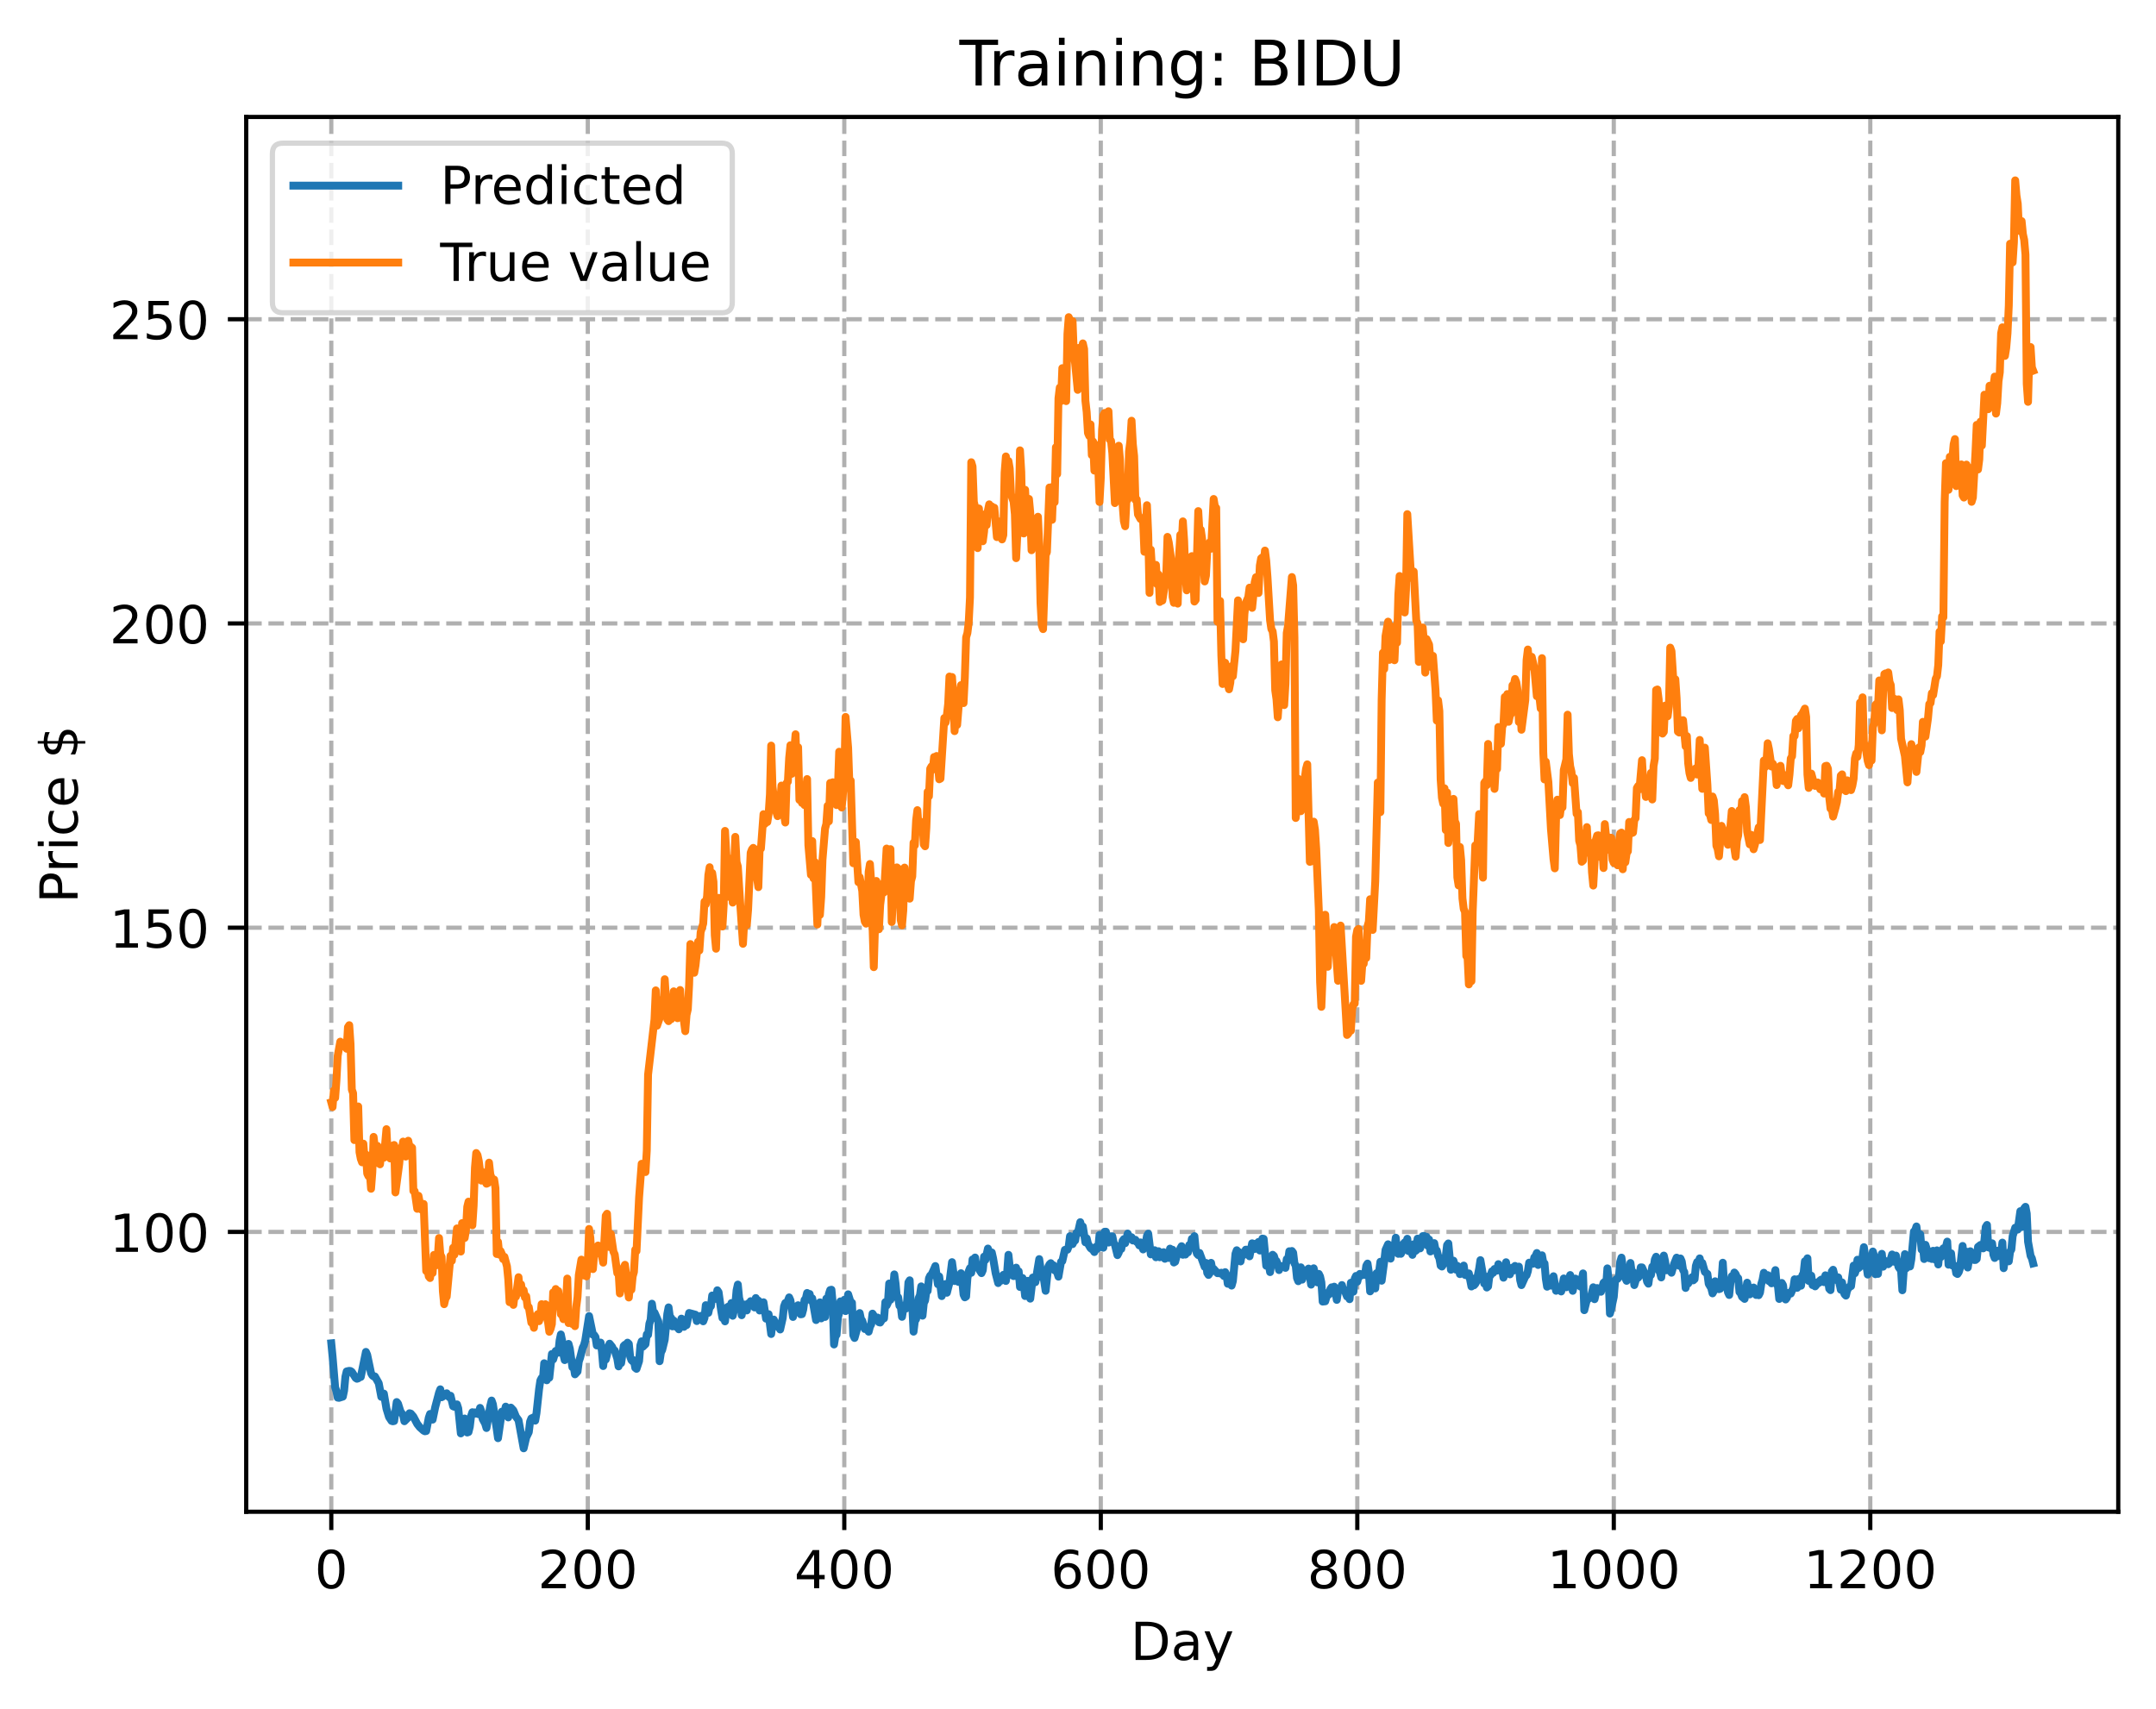 <?xml version="1.0" encoding="utf-8" standalone="no"?>
<!DOCTYPE svg PUBLIC "-//W3C//DTD SVG 1.1//EN"
  "http://www.w3.org/Graphics/SVG/1.1/DTD/svg11.dtd">
<!-- Created with matplotlib (https://matplotlib.org/) -->
<svg height="325.986pt" version="1.1" viewBox="0 0 411.286 325.986" width="411.286pt" xmlns="http://www.w3.org/2000/svg" xmlns:xlink="http://www.w3.org/1999/xlink">
 <defs>
  <style type="text/css">
*{stroke-linecap:butt;stroke-linejoin:round;}
  </style>
 </defs>
 <g id="figure_1">
  <g id="patch_1">
   <path d="M 0 325.986 
L 411.286 325.986 
L 411.286 0 
L 0 0 
z
" style="fill:#ffffff;"/>
  </g>
  <g id="axes_1">
   <g id="patch_2">
    <path d="M 46.966 288.43 
L 404.086 288.43 
L 404.086 22.318 
L 46.966 22.318 
z
" style="fill:#ffffff;"/>
   </g>
   <g id="matplotlib.axis_1">
    <g id="xtick_1">
     <g id="line2d_1">
      <path clip-path="url(#p9bd6f7a561)" d="M 63.198 288.43 
L 63.198 22.318 
" style="fill:none;stroke:#b0b0b0;stroke-dasharray:2.96,1.28;stroke-dashoffset:0;stroke-width:0.8;"/>
     </g>
     <g id="line2d_2">
      <defs>
       <path d="M 0 0 
L 0 3.5 
" id="ma891cae8d5" style="stroke:#000000;stroke-width:0.8;"/>
      </defs>
      <g>
       <use style="stroke:#000000;stroke-width:0.8;" x="63.198" xlink:href="#ma891cae8d5" y="288.43"/>
      </g>
     </g>
     <g id="text_1">
      <!-- 0 -->
      <defs>
       <path d="M 31.781 66.406 
Q 24.172 66.406 20.328 58.906 
Q 16.5 51.422 16.5 36.375 
Q 16.5 21.391 20.328 13.891 
Q 24.172 6.391 31.781 6.391 
Q 39.453 6.391 43.281 13.891 
Q 47.125 21.391 47.125 36.375 
Q 47.125 51.422 43.281 58.906 
Q 39.453 66.406 31.781 66.406 
z
M 31.781 74.219 
Q 44.047 74.219 50.516 64.516 
Q 56.984 54.828 56.984 36.375 
Q 56.984 17.969 50.516 8.266 
Q 44.047 -1.422 31.781 -1.422 
Q 19.531 -1.422 13.062 8.266 
Q 6.594 17.969 6.594 36.375 
Q 6.594 54.828 13.062 64.516 
Q 19.531 74.219 31.781 74.219 
z
" id="DejaVuSans-48"/>
      </defs>
      <g transform="translate(60.017 303.029)scale(0.1 -0.1)">
       <use xlink:href="#DejaVuSans-48"/>
      </g>
     </g>
    </g>
    <g id="xtick_2">
     <g id="line2d_3">
      <path clip-path="url(#p9bd6f7a561)" d="M 112.129 288.43 
L 112.129 22.318 
" style="fill:none;stroke:#b0b0b0;stroke-dasharray:2.96,1.28;stroke-dashoffset:0;stroke-width:0.8;"/>
     </g>
     <g id="line2d_4">
      <g>
       <use style="stroke:#000000;stroke-width:0.8;" x="112.129" xlink:href="#ma891cae8d5" y="288.43"/>
      </g>
     </g>
     <g id="text_2">
      <!-- 200 -->
      <defs>
       <path d="M 19.188 8.297 
L 53.609 8.297 
L 53.609 0 
L 7.328 0 
L 7.328 8.297 
Q 12.938 14.109 22.625 23.891 
Q 32.328 33.688 34.812 36.531 
Q 39.547 41.844 41.422 45.531 
Q 43.312 49.219 43.312 52.781 
Q 43.312 58.594 39.234 62.25 
Q 35.156 65.922 28.609 65.922 
Q 23.969 65.922 18.812 64.312 
Q 13.672 62.703 7.812 59.422 
L 7.812 69.391 
Q 13.766 71.781 18.938 73 
Q 24.125 74.219 28.422 74.219 
Q 39.75 74.219 46.484 68.547 
Q 53.219 62.891 53.219 53.422 
Q 53.219 48.922 51.531 44.891 
Q 49.859 40.875 45.406 35.406 
Q 44.188 33.984 37.641 27.219 
Q 31.109 20.453 19.188 8.297 
z
" id="DejaVuSans-50"/>
      </defs>
      <g transform="translate(102.585 303.029)scale(0.1 -0.1)">
       <use xlink:href="#DejaVuSans-50"/>
       <use x="63.623" xlink:href="#DejaVuSans-48"/>
       <use x="127.246" xlink:href="#DejaVuSans-48"/>
      </g>
     </g>
    </g>
    <g id="xtick_3">
     <g id="line2d_5">
      <path clip-path="url(#p9bd6f7a561)" d="M 161.06 288.43 
L 161.06 22.318 
" style="fill:none;stroke:#b0b0b0;stroke-dasharray:2.96,1.28;stroke-dashoffset:0;stroke-width:0.8;"/>
     </g>
     <g id="line2d_6">
      <g>
       <use style="stroke:#000000;stroke-width:0.8;" x="161.06" xlink:href="#ma891cae8d5" y="288.43"/>
      </g>
     </g>
     <g id="text_3">
      <!-- 400 -->
      <defs>
       <path d="M 37.797 64.312 
L 12.891 25.391 
L 37.797 25.391 
z
M 35.203 72.906 
L 47.609 72.906 
L 47.609 25.391 
L 58.016 25.391 
L 58.016 17.188 
L 47.609 17.188 
L 47.609 0 
L 37.797 0 
L 37.797 17.188 
L 4.891 17.188 
L 4.891 26.703 
z
" id="DejaVuSans-52"/>
      </defs>
      <g transform="translate(151.516 303.029)scale(0.1 -0.1)">
       <use xlink:href="#DejaVuSans-52"/>
       <use x="63.623" xlink:href="#DejaVuSans-48"/>
       <use x="127.246" xlink:href="#DejaVuSans-48"/>
      </g>
     </g>
    </g>
    <g id="xtick_4">
     <g id="line2d_7">
      <path clip-path="url(#p9bd6f7a561)" d="M 209.99 288.43 
L 209.99 22.318 
" style="fill:none;stroke:#b0b0b0;stroke-dasharray:2.96,1.28;stroke-dashoffset:0;stroke-width:0.8;"/>
     </g>
     <g id="line2d_8">
      <g>
       <use style="stroke:#000000;stroke-width:0.8;" x="209.99" xlink:href="#ma891cae8d5" y="288.43"/>
      </g>
     </g>
     <g id="text_4">
      <!-- 600 -->
      <defs>
       <path d="M 33.016 40.375 
Q 26.375 40.375 22.484 35.828 
Q 18.609 31.297 18.609 23.391 
Q 18.609 15.531 22.484 10.953 
Q 26.375 6.391 33.016 6.391 
Q 39.656 6.391 43.531 10.953 
Q 47.406 15.531 47.406 23.391 
Q 47.406 31.297 43.531 35.828 
Q 39.656 40.375 33.016 40.375 
z
M 52.594 71.297 
L 52.594 62.312 
Q 48.875 64.062 45.094 64.984 
Q 41.312 65.922 37.594 65.922 
Q 27.828 65.922 22.672 59.328 
Q 17.531 52.734 16.797 39.406 
Q 19.672 43.656 24.016 45.922 
Q 28.375 48.188 33.594 48.188 
Q 44.578 48.188 50.953 41.516 
Q 57.328 34.859 57.328 23.391 
Q 57.328 12.156 50.688 5.359 
Q 44.047 -1.422 33.016 -1.422 
Q 20.359 -1.422 13.672 8.266 
Q 6.984 17.969 6.984 36.375 
Q 6.984 53.656 15.188 63.938 
Q 23.391 74.219 37.203 74.219 
Q 40.922 74.219 44.703 73.484 
Q 48.484 72.75 52.594 71.297 
z
" id="DejaVuSans-54"/>
      </defs>
      <g transform="translate(200.446 303.029)scale(0.1 -0.1)">
       <use xlink:href="#DejaVuSans-54"/>
       <use x="63.623" xlink:href="#DejaVuSans-48"/>
       <use x="127.246" xlink:href="#DejaVuSans-48"/>
      </g>
     </g>
    </g>
    <g id="xtick_5">
     <g id="line2d_9">
      <path clip-path="url(#p9bd6f7a561)" d="M 258.921 288.43 
L 258.921 22.318 
" style="fill:none;stroke:#b0b0b0;stroke-dasharray:2.96,1.28;stroke-dashoffset:0;stroke-width:0.8;"/>
     </g>
     <g id="line2d_10">
      <g>
       <use style="stroke:#000000;stroke-width:0.8;" x="258.921" xlink:href="#ma891cae8d5" y="288.43"/>
      </g>
     </g>
     <g id="text_5">
      <!-- 800 -->
      <defs>
       <path d="M 31.781 34.625 
Q 24.75 34.625 20.719 30.859 
Q 16.703 27.094 16.703 20.516 
Q 16.703 13.922 20.719 10.156 
Q 24.75 6.391 31.781 6.391 
Q 38.812 6.391 42.859 10.172 
Q 46.922 13.969 46.922 20.516 
Q 46.922 27.094 42.891 30.859 
Q 38.875 34.625 31.781 34.625 
z
M 21.922 38.812 
Q 15.578 40.375 12.031 44.719 
Q 8.5 49.078 8.5 55.328 
Q 8.5 64.062 14.719 69.141 
Q 20.953 74.219 31.781 74.219 
Q 42.672 74.219 48.875 69.141 
Q 55.078 64.062 55.078 55.328 
Q 55.078 49.078 51.531 44.719 
Q 48 40.375 41.703 38.812 
Q 48.828 37.156 52.797 32.312 
Q 56.781 27.484 56.781 20.516 
Q 56.781 9.906 50.312 4.234 
Q 43.844 -1.422 31.781 -1.422 
Q 19.734 -1.422 13.25 4.234 
Q 6.781 9.906 6.781 20.516 
Q 6.781 27.484 10.781 32.312 
Q 14.797 37.156 21.922 38.812 
z
M 18.312 54.391 
Q 18.312 48.734 21.844 45.562 
Q 25.391 42.391 31.781 42.391 
Q 38.141 42.391 41.719 45.562 
Q 45.312 48.734 45.312 54.391 
Q 45.312 60.062 41.719 63.234 
Q 38.141 66.406 31.781 66.406 
Q 25.391 66.406 21.844 63.234 
Q 18.312 60.062 18.312 54.391 
z
" id="DejaVuSans-56"/>
      </defs>
      <g transform="translate(249.377 303.029)scale(0.1 -0.1)">
       <use xlink:href="#DejaVuSans-56"/>
       <use x="63.623" xlink:href="#DejaVuSans-48"/>
       <use x="127.246" xlink:href="#DejaVuSans-48"/>
      </g>
     </g>
    </g>
    <g id="xtick_6">
     <g id="line2d_11">
      <path clip-path="url(#p9bd6f7a561)" d="M 307.851 288.43 
L 307.851 22.318 
" style="fill:none;stroke:#b0b0b0;stroke-dasharray:2.96,1.28;stroke-dashoffset:0;stroke-width:0.8;"/>
     </g>
     <g id="line2d_12">
      <g>
       <use style="stroke:#000000;stroke-width:0.8;" x="307.851" xlink:href="#ma891cae8d5" y="288.43"/>
      </g>
     </g>
     <g id="text_6">
      <!-- 1000 -->
      <defs>
       <path d="M 12.406 8.297 
L 28.516 8.297 
L 28.516 63.922 
L 10.984 60.406 
L 10.984 69.391 
L 28.422 72.906 
L 38.281 72.906 
L 38.281 8.297 
L 54.391 8.297 
L 54.391 0 
L 12.406 0 
z
" id="DejaVuSans-49"/>
      </defs>
      <g transform="translate(295.126 303.029)scale(0.1 -0.1)">
       <use xlink:href="#DejaVuSans-49"/>
       <use x="63.623" xlink:href="#DejaVuSans-48"/>
       <use x="127.246" xlink:href="#DejaVuSans-48"/>
       <use x="190.869" xlink:href="#DejaVuSans-48"/>
      </g>
     </g>
    </g>
    <g id="xtick_7">
     <g id="line2d_13">
      <path clip-path="url(#p9bd6f7a561)" d="M 356.782 288.43 
L 356.782 22.318 
" style="fill:none;stroke:#b0b0b0;stroke-dasharray:2.96,1.28;stroke-dashoffset:0;stroke-width:0.8;"/>
     </g>
     <g id="line2d_14">
      <g>
       <use style="stroke:#000000;stroke-width:0.8;" x="356.782" xlink:href="#ma891cae8d5" y="288.43"/>
      </g>
     </g>
     <g id="text_7">
      <!-- 1200 -->
      <g transform="translate(344.057 303.029)scale(0.1 -0.1)">
       <use xlink:href="#DejaVuSans-49"/>
       <use x="63.623" xlink:href="#DejaVuSans-50"/>
       <use x="127.246" xlink:href="#DejaVuSans-48"/>
       <use x="190.869" xlink:href="#DejaVuSans-48"/>
      </g>
     </g>
    </g>
    <g id="text_8">
     <!-- Day -->
     <defs>
      <path d="M 19.672 64.797 
L 19.672 8.109 
L 31.594 8.109 
Q 46.688 8.109 53.688 14.938 
Q 60.688 21.781 60.688 36.531 
Q 60.688 51.172 53.688 57.984 
Q 46.688 64.797 31.594 64.797 
z
M 9.812 72.906 
L 30.078 72.906 
Q 51.266 72.906 61.172 64.094 
Q 71.094 55.281 71.094 36.531 
Q 71.094 17.672 61.125 8.828 
Q 51.172 0 30.078 0 
L 9.812 0 
z
" id="DejaVuSans-68"/>
      <path d="M 34.281 27.484 
Q 23.391 27.484 19.188 25 
Q 14.984 22.516 14.984 16.5 
Q 14.984 11.719 18.141 8.906 
Q 21.297 6.109 26.703 6.109 
Q 34.188 6.109 38.703 11.406 
Q 43.219 16.703 43.219 25.484 
L 43.219 27.484 
z
M 52.203 31.203 
L 52.203 0 
L 43.219 0 
L 43.219 8.297 
Q 40.141 3.328 35.547 0.953 
Q 30.953 -1.422 24.312 -1.422 
Q 15.922 -1.422 10.953 3.297 
Q 6 8.016 6 15.922 
Q 6 25.141 12.172 29.828 
Q 18.359 34.516 30.609 34.516 
L 43.219 34.516 
L 43.219 35.406 
Q 43.219 41.609 39.141 45 
Q 35.062 48.391 27.688 48.391 
Q 23 48.391 18.547 47.266 
Q 14.109 46.141 10.016 43.891 
L 10.016 52.203 
Q 14.938 54.109 19.578 55.047 
Q 24.219 56 28.609 56 
Q 40.484 56 46.344 49.844 
Q 52.203 43.703 52.203 31.203 
z
" id="DejaVuSans-97"/>
      <path d="M 32.172 -5.078 
Q 28.375 -14.844 24.75 -17.812 
Q 21.141 -20.797 15.094 -20.797 
L 7.906 -20.797 
L 7.906 -13.281 
L 13.188 -13.281 
Q 16.891 -13.281 18.938 -11.516 
Q 21 -9.766 23.484 -3.219 
L 25.094 0.875 
L 2.984 54.688 
L 12.5 54.688 
L 29.594 11.922 
L 46.688 54.688 
L 56.203 54.688 
z
" id="DejaVuSans-121"/>
     </defs>
     <g transform="translate(215.652 316.707)scale(0.1 -0.1)">
      <use xlink:href="#DejaVuSans-68"/>
      <use x="77.002" xlink:href="#DejaVuSans-97"/>
      <use x="138.281" xlink:href="#DejaVuSans-121"/>
     </g>
    </g>
   </g>
   <g id="matplotlib.axis_2">
    <g id="ytick_1">
     <g id="line2d_15">
      <path clip-path="url(#p9bd6f7a561)" d="M 46.966 235.044 
L 404.086 235.044 
" style="fill:none;stroke:#b0b0b0;stroke-dasharray:2.96,1.28;stroke-dashoffset:0;stroke-width:0.8;"/>
     </g>
     <g id="line2d_16">
      <defs>
       <path d="M 0 0 
L -3.5 0 
" id="m59eddcec8e" style="stroke:#000000;stroke-width:0.8;"/>
      </defs>
      <g>
       <use style="stroke:#000000;stroke-width:0.8;" x="46.966" xlink:href="#m59eddcec8e" y="235.044"/>
      </g>
     </g>
     <g id="text_9">
      <!-- 100 -->
      <g transform="translate(20.878 238.844)scale(0.1 -0.1)">
       <use xlink:href="#DejaVuSans-49"/>
       <use x="63.623" xlink:href="#DejaVuSans-48"/>
       <use x="127.246" xlink:href="#DejaVuSans-48"/>
      </g>
     </g>
    </g>
    <g id="ytick_2">
     <g id="line2d_17">
      <path clip-path="url(#p9bd6f7a561)" d="M 46.966 176.998 
L 404.086 176.998 
" style="fill:none;stroke:#b0b0b0;stroke-dasharray:2.96,1.28;stroke-dashoffset:0;stroke-width:0.8;"/>
     </g>
     <g id="line2d_18">
      <g>
       <use style="stroke:#000000;stroke-width:0.8;" x="46.966" xlink:href="#m59eddcec8e" y="176.998"/>
      </g>
     </g>
     <g id="text_10">
      <!-- 150 -->
      <defs>
       <path d="M 10.797 72.906 
L 49.516 72.906 
L 49.516 64.594 
L 19.828 64.594 
L 19.828 46.734 
Q 21.969 47.469 24.109 47.828 
Q 26.266 48.188 28.422 48.188 
Q 40.625 48.188 47.75 41.5 
Q 54.891 34.812 54.891 23.391 
Q 54.891 11.625 47.562 5.094 
Q 40.234 -1.422 26.906 -1.422 
Q 22.312 -1.422 17.547 -0.641 
Q 12.797 0.141 7.719 1.703 
L 7.719 11.625 
Q 12.109 9.234 16.797 8.062 
Q 21.484 6.891 26.703 6.891 
Q 35.156 6.891 40.078 11.328 
Q 45.016 15.766 45.016 23.391 
Q 45.016 31 40.078 35.438 
Q 35.156 39.891 26.703 39.891 
Q 22.75 39.891 18.812 39.016 
Q 14.891 38.141 10.797 36.281 
z
" id="DejaVuSans-53"/>
      </defs>
      <g transform="translate(20.878 180.798)scale(0.1 -0.1)">
       <use xlink:href="#DejaVuSans-49"/>
       <use x="63.623" xlink:href="#DejaVuSans-53"/>
       <use x="127.246" xlink:href="#DejaVuSans-48"/>
      </g>
     </g>
    </g>
    <g id="ytick_3">
     <g id="line2d_19">
      <path clip-path="url(#p9bd6f7a561)" d="M 46.966 118.952 
L 404.086 118.952 
" style="fill:none;stroke:#b0b0b0;stroke-dasharray:2.96,1.28;stroke-dashoffset:0;stroke-width:0.8;"/>
     </g>
     <g id="line2d_20">
      <g>
       <use style="stroke:#000000;stroke-width:0.8;" x="46.966" xlink:href="#m59eddcec8e" y="118.952"/>
      </g>
     </g>
     <g id="text_11">
      <!-- 200 -->
      <g transform="translate(20.878 122.752)scale(0.1 -0.1)">
       <use xlink:href="#DejaVuSans-50"/>
       <use x="63.623" xlink:href="#DejaVuSans-48"/>
       <use x="127.246" xlink:href="#DejaVuSans-48"/>
      </g>
     </g>
    </g>
    <g id="ytick_4">
     <g id="line2d_21">
      <path clip-path="url(#p9bd6f7a561)" d="M 46.966 60.906 
L 404.086 60.906 
" style="fill:none;stroke:#b0b0b0;stroke-dasharray:2.96,1.28;stroke-dashoffset:0;stroke-width:0.8;"/>
     </g>
     <g id="line2d_22">
      <g>
       <use style="stroke:#000000;stroke-width:0.8;" x="46.966" xlink:href="#m59eddcec8e" y="60.906"/>
      </g>
     </g>
     <g id="text_12">
      <!-- 250 -->
      <g transform="translate(20.878 64.706)scale(0.1 -0.1)">
       <use xlink:href="#DejaVuSans-50"/>
       <use x="63.623" xlink:href="#DejaVuSans-53"/>
       <use x="127.246" xlink:href="#DejaVuSans-48"/>
      </g>
     </g>
    </g>
    <g id="text_13">
     <!-- Price $ -->
     <defs>
      <path d="M 19.672 64.797 
L 19.672 37.406 
L 32.078 37.406 
Q 38.969 37.406 42.719 40.969 
Q 46.484 44.531 46.484 51.125 
Q 46.484 57.672 42.719 61.234 
Q 38.969 64.797 32.078 64.797 
z
M 9.812 72.906 
L 32.078 72.906 
Q 44.344 72.906 50.609 67.359 
Q 56.891 61.812 56.891 51.125 
Q 56.891 40.328 50.609 34.812 
Q 44.344 29.297 32.078 29.297 
L 19.672 29.297 
L 19.672 0 
L 9.812 0 
z
" id="DejaVuSans-80"/>
      <path d="M 41.109 46.297 
Q 39.594 47.172 37.812 47.578 
Q 36.031 48 33.891 48 
Q 26.266 48 22.188 43.047 
Q 18.109 38.094 18.109 28.812 
L 18.109 0 
L 9.078 0 
L 9.078 54.688 
L 18.109 54.688 
L 18.109 46.188 
Q 20.953 51.172 25.484 53.578 
Q 30.031 56 36.531 56 
Q 37.453 56 38.578 55.875 
Q 39.703 55.766 41.062 55.516 
z
" id="DejaVuSans-114"/>
      <path d="M 9.422 54.688 
L 18.406 54.688 
L 18.406 0 
L 9.422 0 
z
M 9.422 75.984 
L 18.406 75.984 
L 18.406 64.594 
L 9.422 64.594 
z
" id="DejaVuSans-105"/>
      <path d="M 48.781 52.594 
L 48.781 44.188 
Q 44.969 46.297 41.141 47.344 
Q 37.312 48.391 33.406 48.391 
Q 24.656 48.391 19.812 42.844 
Q 14.984 37.312 14.984 27.297 
Q 14.984 17.281 19.812 11.734 
Q 24.656 6.203 33.406 6.203 
Q 37.312 6.203 41.141 7.25 
Q 44.969 8.297 48.781 10.406 
L 48.781 2.094 
Q 45.016 0.344 40.984 -0.531 
Q 36.969 -1.422 32.422 -1.422 
Q 20.062 -1.422 12.781 6.344 
Q 5.516 14.109 5.516 27.297 
Q 5.516 40.672 12.859 48.328 
Q 20.219 56 33.016 56 
Q 37.156 56 41.109 55.141 
Q 45.062 54.297 48.781 52.594 
z
" id="DejaVuSans-99"/>
      <path d="M 56.203 29.594 
L 56.203 25.203 
L 14.891 25.203 
Q 15.484 15.922 20.484 11.062 
Q 25.484 6.203 34.422 6.203 
Q 39.594 6.203 44.453 7.469 
Q 49.312 8.734 54.109 11.281 
L 54.109 2.781 
Q 49.266 0.734 44.188 -0.344 
Q 39.109 -1.422 33.891 -1.422 
Q 20.797 -1.422 13.156 6.188 
Q 5.516 13.812 5.516 26.812 
Q 5.516 40.234 12.766 48.109 
Q 20.016 56 32.328 56 
Q 43.359 56 49.781 48.891 
Q 56.203 41.797 56.203 29.594 
z
M 47.219 32.234 
Q 47.125 39.594 43.094 43.984 
Q 39.062 48.391 32.422 48.391 
Q 24.906 48.391 20.391 44.141 
Q 15.875 39.891 15.188 32.172 
z
" id="DejaVuSans-101"/>
      <path id="DejaVuSans-32"/>
      <path d="M 33.797 -14.703 
L 28.906 -14.703 
L 28.859 0 
Q 23.734 0.094 18.609 1.188 
Q 13.484 2.297 8.297 4.5 
L 8.297 13.281 
Q 13.281 10.156 18.375 8.562 
Q 23.484 6.984 28.906 6.938 
L 28.906 29.203 
Q 18.109 30.953 13.203 35.156 
Q 8.297 39.359 8.297 46.688 
Q 8.297 54.641 13.625 59.219 
Q 18.953 63.812 28.906 64.5 
L 28.906 75.984 
L 33.797 75.984 
L 33.797 64.656 
Q 38.328 64.453 42.578 63.688 
Q 46.828 62.938 50.875 61.625 
L 50.875 53.078 
Q 46.828 55.125 42.547 56.25 
Q 38.281 57.375 33.797 57.562 
L 33.797 36.719 
Q 44.875 35.016 50.094 30.609 
Q 55.328 26.219 55.328 18.609 
Q 55.328 10.359 49.781 5.594 
Q 44.234 0.828 33.797 0.094 
z
M 28.906 37.594 
L 28.906 57.625 
Q 23.25 56.984 20.266 54.391 
Q 17.281 51.812 17.281 47.516 
Q 17.281 43.312 20.031 40.969 
Q 22.797 38.625 28.906 37.594 
z
M 33.797 28.219 
L 33.797 7.078 
Q 39.984 7.906 43.141 10.594 
Q 46.297 13.281 46.297 17.672 
Q 46.297 21.969 43.281 24.5 
Q 40.281 27.047 33.797 28.219 
z
" id="DejaVuSans-36"/>
     </defs>
     <g transform="translate(14.798 172.342)rotate(-90)scale(0.1 -0.1)">
      <use xlink:href="#DejaVuSans-80"/>
      <use x="58.553" xlink:href="#DejaVuSans-114"/>
      <use x="99.666" xlink:href="#DejaVuSans-105"/>
      <use x="127.449" xlink:href="#DejaVuSans-99"/>
      <use x="182.43" xlink:href="#DejaVuSans-101"/>
      <use x="243.953" xlink:href="#DejaVuSans-32"/>
      <use x="275.74" xlink:href="#DejaVuSans-36"/>
     </g>
    </g>
   </g>
   <g id="line2d_23">
    <path clip-path="url(#p9bd6f7a561)" d="M 63.198 256.296 
L 63.443 258.809 
L 63.932 264.677 
L 64.177 265.443 
L 64.422 266.662 
L 64.666 266.699 
L 65.4 266.47 
L 65.645 265.312 
L 65.89 262.679 
L 66.134 261.654 
L 66.623 261.548 
L 66.868 261.584 
L 67.113 261.75 
L 67.847 262.904 
L 68.091 263.061 
L 68.336 262.979 
L 68.581 262.733 
L 68.825 262.718 
L 69.804 257.932 
L 70.049 258.489 
L 70.783 261.993 
L 71.027 262.423 
L 71.272 262.616 
L 71.517 262.614 
L 72.251 263.909 
L 72.74 266.512 
L 73.229 265.892 
L 73.718 268.761 
L 74.208 270.364 
L 74.697 271.102 
L 74.942 271.177 
L 75.186 271.123 
L 75.676 267.502 
L 75.92 267.785 
L 76.41 269.34 
L 76.899 269.987 
L 77.144 271.165 
L 77.878 270.426 
L 78.122 269.634 
L 78.367 269.708 
L 78.856 270.276 
L 79.59 271.675 
L 80.079 272.298 
L 80.813 272.959 
L 81.058 273.078 
L 81.303 273.035 
L 81.792 270.493 
L 82.037 269.775 
L 82.281 269.912 
L 82.526 270.858 
L 83.015 268.51 
L 83.749 265.721 
L 83.994 265.071 
L 84.239 266.588 
L 84.483 266.447 
L 84.972 265.967 
L 85.217 265.829 
L 85.706 266.591 
L 85.951 266.3 
L 86.44 268.311 
L 86.685 268.412 
L 87.174 267.946 
L 87.419 268.709 
L 87.908 273.487 
L 88.153 272.57 
L 88.398 270.842 
L 88.642 270.643 
L 88.887 272.953 
L 89.132 273.314 
L 89.376 273.227 
L 89.621 272.223 
L 89.866 270.178 
L 90.11 269.441 
L 90.355 269.768 
L 90.599 269.473 
L 90.844 269.717 
L 91.089 269.423 
L 91.333 269.834 
L 91.578 268.616 
L 91.823 269.296 
L 92.067 270.732 
L 92.557 271.635 
L 92.801 272.458 
L 93.535 268.191 
L 93.78 267.213 
L 94.025 267.915 
L 94.759 272.661 
L 95.003 274.399 
L 95.737 269.335 
L 95.982 269.334 
L 96.227 269.444 
L 96.471 268.374 
L 96.96 270.434 
L 97.45 268.563 
L 97.939 269.088 
L 98.428 270.301 
L 98.918 270.969 
L 99.896 276.334 
L 100.386 274.251 
L 100.875 273.244 
L 101.12 271.241 
L 101.364 270.624 
L 101.854 270.406 
L 102.098 271.053 
L 102.343 269.618 
L 102.832 265.075 
L 103.077 263.392 
L 103.321 262.929 
L 103.566 263.223 
L 103.811 260.099 
L 104.3 263.353 
L 104.545 261.773 
L 104.789 262.864 
L 105.279 258.332 
L 105.523 259.372 
L 106.013 257.752 
L 106.257 257.766 
L 106.502 258.087 
L 106.747 255.77 
L 106.991 254.604 
L 107.236 255.801 
L 107.481 258.465 
L 107.725 259.502 
L 107.97 256.99 
L 108.215 257.76 
L 108.459 256.406 
L 108.704 257.336 
L 109.193 260.863 
L 109.438 260.715 
L 109.682 262.216 
L 110.172 261.682 
L 110.416 259.768 
L 110.661 259.064 
L 111.15 257.155 
L 111.395 256.673 
L 111.64 255.78 
L 112.374 251.099 
L 113.108 254.657 
L 113.352 254.727 
L 113.597 255.104 
L 113.842 256.709 
L 114.086 256.514 
L 114.331 256.503 
L 114.575 256.157 
L 114.82 257.797 
L 115.065 260.636 
L 115.309 258.508 
L 115.554 259.401 
L 115.799 258.48 
L 116.043 256.918 
L 116.288 256.365 
L 116.777 256.974 
L 117.022 257.526 
L 117.267 257.663 
L 117.756 259.219 
L 118.001 260.701 
L 118.245 259.561 
L 118.49 260.08 
L 118.979 256.804 
L 119.224 256.563 
L 119.469 257.325 
L 119.713 256.171 
L 119.958 256.4 
L 120.203 258.803 
L 120.447 259.493 
L 120.692 259.737 
L 120.936 259.531 
L 121.181 260.969 
L 121.426 261.167 
L 121.915 259.68 
L 122.16 256.677 
L 122.404 255.911 
L 122.649 256.939 
L 123.138 256.459 
L 123.383 254.592 
L 123.628 254.685 
L 123.872 252.56 
L 124.117 251.794 
L 124.362 248.739 
L 124.606 250.421 
L 124.851 250.436 
L 125.585 252.109 
L 125.83 259.714 
L 126.074 258.061 
L 126.319 257.576 
L 126.808 255.592 
L 127.297 250.697 
L 127.542 249.439 
L 127.787 251.281 
L 128.031 251.455 
L 128.276 253.067 
L 128.521 251.955 
L 129.01 253.171 
L 129.255 253.141 
L 129.499 253.625 
L 129.744 252.981 
L 129.989 251.584 
L 130.233 251.898 
L 130.478 253.154 
L 130.723 252.349 
L 130.967 252.828 
L 131.457 250.508 
L 132.68 250.836 
L 132.924 252.055 
L 133.169 251.533 
L 133.414 251.439 
L 133.658 251.066 
L 134.148 252.1 
L 134.392 251.461 
L 134.637 249.016 
L 135.126 250.488 
L 135.371 249.376 
L 135.616 249.221 
L 135.86 247.171 
L 136.105 247.576 
L 136.35 247.477 
L 136.594 247.827 
L 136.839 246.176 
L 137.084 246.543 
L 137.573 250.061 
L 137.818 251.462 
L 138.062 251.18 
L 138.307 252.11 
L 138.551 249.682 
L 138.796 249.362 
L 139.041 249.247 
L 139.285 249.965 
L 139.53 248.616 
L 139.775 251.043 
L 140.264 248.939 
L 140.509 246.19 
L 140.753 245.086 
L 140.998 247.625 
L 141.243 248.522 
L 141.487 250.939 
L 141.732 249.506 
L 141.977 248.896 
L 142.466 250.025 
L 142.711 248.704 
L 142.955 249.019 
L 143.2 248.254 
L 143.689 248.646 
L 143.934 249.456 
L 144.178 247.656 
L 144.423 248.359 
L 144.668 248.145 
L 144.912 250.043 
L 145.157 249.372 
L 145.402 249.422 
L 145.646 248.461 
L 146.136 251.598 
L 146.38 250.936 
L 146.625 250.74 
L 147.114 254.524 
L 147.359 252.507 
L 147.604 251.763 
L 147.848 252.348 
L 148.093 252.533 
L 148.338 253.137 
L 148.582 253.219 
L 148.827 253.661 
L 149.316 251.481 
L 149.561 249.248 
L 149.806 248.601 
L 150.05 248.826 
L 150.539 247.532 
L 150.784 248.092 
L 151.273 251.272 
L 151.518 249.371 
L 151.763 249.919 
L 152.007 249.224 
L 152.252 249.026 
L 152.497 250.283 
L 152.741 250.769 
L 152.986 250.731 
L 153.231 249.836 
L 153.475 248.023 
L 153.72 247.731 
L 153.965 246.689 
L 154.209 247.347 
L 154.454 246.881 
L 154.699 248.138 
L 154.943 247.71 
L 155.677 251.864 
L 155.922 250.137 
L 156.166 249.521 
L 156.411 248.479 
L 156.656 251.543 
L 156.9 250.132 
L 157.145 250.506 
L 157.39 251.269 
L 157.634 247.761 
L 157.879 248.731 
L 158.124 246.888 
L 158.368 246.13 
L 158.613 246.072 
L 158.858 248.684 
L 159.102 256.519 
L 159.347 255.002 
L 159.592 254.663 
L 159.836 251.427 
L 160.081 250.503 
L 160.326 248.292 
L 160.57 249.332 
L 160.815 249.175 
L 161.06 248.007 
L 161.304 250.15 
L 161.794 246.946 
L 162.283 248.515 
L 162.527 248.561 
L 162.772 254.751 
L 163.017 255.277 
L 163.506 253.531 
L 163.995 250.52 
L 164.24 251.674 
L 164.485 251.985 
L 164.974 253.571 
L 165.219 253.427 
L 165.463 253.609 
L 165.708 254.079 
L 165.953 253.127 
L 166.197 252.67 
L 166.442 250.63 
L 166.687 251.013 
L 166.931 251.652 
L 167.176 251.853 
L 167.421 251.38 
L 167.665 252.27 
L 167.91 252.336 
L 168.399 251.549 
L 168.644 251.54 
L 168.888 248.438 
L 169.133 249.094 
L 169.378 248.585 
L 169.622 244.885 
L 169.867 248.001 
L 170.356 246.219 
L 170.601 243.144 
L 170.846 244.913 
L 171.09 247.585 
L 171.335 247.514 
L 171.58 249.133 
L 171.824 249.217 
L 172.069 251.247 
L 172.314 249.769 
L 172.558 249.078 
L 172.803 249.68 
L 173.048 248.207 
L 173.292 244.676 
L 173.537 244.273 
L 173.782 249.649 
L 174.026 249.13 
L 174.271 254.076 
L 174.515 252.069 
L 174.76 251.694 
L 175.249 247.668 
L 175.494 247.114 
L 175.739 245.431 
L 175.983 251.027 
L 176.228 248.614 
L 176.473 248.136 
L 176.717 246.385 
L 176.962 246.303 
L 177.207 243.9 
L 177.451 243.376 
L 177.696 243.191 
L 178.185 242.131 
L 178.43 241.552 
L 178.919 245.028 
L 179.164 243.535 
L 179.653 247.289 
L 180.142 245.187 
L 180.387 244.988 
L 180.632 246.653 
L 181.121 244.738 
L 181.61 240.81 
L 182.1 244.416 
L 182.344 243.367 
L 182.834 244.581 
L 183.323 242.919 
L 183.568 244.461 
L 183.812 247.013 
L 184.057 247.525 
L 184.302 247.365 
L 184.546 243.916 
L 184.791 242.566 
L 185.036 241.952 
L 185.28 242.847 
L 185.525 240.292 
L 185.77 240.541 
L 186.014 239.927 
L 186.259 241.639 
L 186.503 241.288 
L 186.748 242.174 
L 187.237 242.908 
L 187.482 242.352 
L 187.727 239.755 
L 187.971 240.401 
L 188.461 238.212 
L 188.95 239.57 
L 189.195 238.962 
L 189.439 240.032 
L 189.929 242.913 
L 190.418 244.804 
L 190.663 243.709 
L 190.907 244.375 
L 191.397 243.236 
L 191.886 244.406 
L 192.13 242.69 
L 192.375 239.41 
L 192.62 241.651 
L 193.109 243.286 
L 193.354 243.472 
L 193.843 241.858 
L 194.088 243.566 
L 194.332 242.56 
L 194.577 245.553 
L 194.822 243.766 
L 195.066 243.836 
L 195.311 245.106 
L 195.556 247.28 
L 195.8 246.368 
L 196.045 244.371 
L 196.29 244.593 
L 196.534 247.779 
L 197.024 243.742 
L 197.268 243.911 
L 197.513 244.641 
L 198.247 240.228 
L 198.736 243.691 
L 198.981 243.041 
L 199.47 246.28 
L 199.959 241.726 
L 200.204 241.228 
L 200.449 241.006 
L 200.693 241.699 
L 200.938 241.39 
L 201.183 242.372 
L 201.427 242.486 
L 201.672 242.797 
L 201.917 243.578 
L 202.406 240.747 
L 202.651 240.612 
L 203.14 238.464 
L 203.629 238.433 
L 203.874 237.773 
L 204.118 235.849 
L 204.608 237.373 
L 204.852 236.859 
L 205.097 236.69 
L 205.342 235.231 
L 205.586 235.345 
L 206.076 233.182 
L 206.32 234.344 
L 206.565 234.002 
L 207.054 237.028 
L 207.299 236.269 
L 207.544 237.281 
L 208.033 238.136 
L 208.522 238.497 
L 208.767 238.884 
L 209.012 237.921 
L 209.256 238.314 
L 209.501 238.135 
L 209.746 235.612 
L 209.99 237.811 
L 210.235 237.715 
L 210.479 238.058 
L 210.724 235.007 
L 210.969 235.002 
L 211.458 237.081 
L 211.703 236.616 
L 211.947 235.876 
L 212.192 235.875 
L 212.437 237.079 
L 212.681 237.483 
L 213.171 239.473 
L 213.415 239.003 
L 213.66 238.204 
L 213.905 238.293 
L 214.149 236.747 
L 214.394 236.413 
L 214.639 237.2 
L 215.128 235.358 
L 215.373 235.929 
L 215.862 236.053 
L 216.106 236.68 
L 216.596 236.542 
L 216.84 236.962 
L 217.085 237.108 
L 217.33 237.617 
L 217.574 237.044 
L 218.064 238.387 
L 218.553 237.257 
L 218.798 235.79 
L 219.042 235.372 
L 219.532 239.33 
L 219.776 239.002 
L 220.021 238.87 
L 220.266 238.539 
L 220.51 239.882 
L 220.755 239.652 
L 221 238.719 
L 221.244 239.879 
L 221.734 239.567 
L 221.978 238.905 
L 222.223 240.173 
L 222.467 239.551 
L 222.712 239.917 
L 222.957 240.016 
L 223.201 238.228 
L 223.446 238.873 
L 223.691 238.442 
L 223.935 240.88 
L 224.18 240.733 
L 224.669 238.882 
L 224.914 239.2 
L 225.159 238.196 
L 225.403 237.766 
L 225.648 239.405 
L 225.893 239.031 
L 226.137 239.363 
L 226.382 238.855 
L 226.627 238.948 
L 226.871 237.525 
L 227.116 237.805 
L 227.361 236.358 
L 227.605 236.405 
L 227.85 235.847 
L 228.094 238.345 
L 228.339 239.202 
L 228.584 239.472 
L 228.828 239.045 
L 229.807 241.709 
L 230.052 240.956 
L 230.296 242.871 
L 230.541 243.253 
L 230.786 242.9 
L 231.03 240.94 
L 231.275 242.266 
L 231.52 242.094 
L 232.254 242.92 
L 232.498 242.859 
L 232.743 242.971 
L 232.988 242.823 
L 233.477 243.461 
L 233.722 242.717 
L 233.966 243.198 
L 234.211 244.936 
L 234.455 243.936 
L 234.7 244.839 
L 234.945 245.285 
L 235.189 244.419 
L 235.679 239.221 
L 235.923 238.54 
L 236.168 240.254 
L 236.413 238.908 
L 236.657 240.679 
L 236.902 239.187 
L 237.147 239.506 
L 237.391 239.261 
L 237.636 238.432 
L 237.881 238.433 
L 238.125 238.657 
L 238.37 239.697 
L 238.859 237.214 
L 239.104 238.047 
L 239.349 238.307 
L 239.593 237.267 
L 239.838 237.34 
L 240.082 236.952 
L 240.327 238.596 
L 240.572 238.325 
L 240.816 236.319 
L 241.061 236.36 
L 241.55 241.501 
L 242.04 241.274 
L 242.284 242.712 
L 242.774 239.401 
L 243.018 239.623 
L 243.263 240.422 
L 243.508 240.599 
L 243.752 241.218 
L 243.997 242.325 
L 244.242 241.509 
L 244.731 241.704 
L 244.976 241.65 
L 245.22 241.905 
L 245.465 240.225 
L 245.709 240.508 
L 245.954 238.729 
L 246.199 240.1 
L 246.443 238.681 
L 246.688 239.015 
L 246.933 241.031 
L 247.177 241.496 
L 247.422 243.842 
L 247.667 244.449 
L 247.911 243.496 
L 248.156 241.793 
L 248.401 244.154 
L 248.645 243.147 
L 248.89 243.235 
L 249.135 242.336 
L 249.379 242.638 
L 249.624 242.038 
L 250.113 245.107 
L 250.603 241.981 
L 251.092 244.286 
L 251.337 244.683 
L 251.581 243.053 
L 251.826 243.552 
L 252.07 244.672 
L 252.315 248.335 
L 252.804 248.284 
L 253.294 246.649 
L 253.538 246.973 
L 253.783 245.959 
L 254.028 245.612 
L 254.272 246.102 
L 254.517 245.489 
L 254.762 246.417 
L 255.006 248.015 
L 255.251 246.333 
L 255.496 245.943 
L 255.74 245.819 
L 255.985 245.18 
L 256.23 246.079 
L 256.474 246.116 
L 256.964 247.374 
L 257.208 246.966 
L 257.453 247.879 
L 257.697 244.732 
L 258.187 246.45 
L 258.431 243.954 
L 258.676 243.438 
L 258.921 244.546 
L 259.165 243.56 
L 259.41 243.049 
L 259.655 243.378 
L 259.899 243.082 
L 260.389 243.26 
L 260.633 241.5 
L 260.878 241.081 
L 261.123 242.754 
L 261.367 246.389 
L 261.612 245.877 
L 261.857 244.837 
L 262.101 245.503 
L 262.346 245.824 
L 262.591 242.926 
L 263.08 242.616 
L 263.325 240.733 
L 263.569 244.356 
L 264.058 240.694 
L 264.303 238.48 
L 264.792 237.398 
L 265.037 239.309 
L 265.282 240.143 
L 265.526 238.076 
L 265.771 238.234 
L 266.016 237.98 
L 266.26 236.146 
L 266.505 238.918 
L 266.75 239.231 
L 266.994 237.81 
L 267.239 239.222 
L 267.484 238.735 
L 267.728 237.317 
L 267.973 237.036 
L 268.218 237.174 
L 268.462 236.348 
L 268.707 238.71 
L 268.952 237.776 
L 269.196 237.619 
L 269.441 239.422 
L 269.685 237.391 
L 269.93 238.731 
L 270.175 238.555 
L 270.419 236.327 
L 270.664 236.753 
L 270.909 238.187 
L 271.153 237.471 
L 271.398 235.843 
L 271.643 235.801 
L 271.887 236.099 
L 272.132 235.968 
L 272.377 237.694 
L 272.621 236.487 
L 272.866 238.778 
L 273.111 238.625 
L 273.6 237.177 
L 273.845 238.443 
L 274.089 238.581 
L 274.334 239.589 
L 274.579 240.072 
L 274.823 241.478 
L 275.068 241.648 
L 275.313 241.266 
L 275.802 239.664 
L 276.046 237.563 
L 276.291 237.238 
L 276.78 242.262 
L 277.27 240.527 
L 277.759 242.249 
L 278.004 241.516 
L 278.248 241.84 
L 278.493 243.095 
L 279.227 241.462 
L 279.472 243.249 
L 279.961 243.382 
L 280.206 242.952 
L 280.695 245.458 
L 280.94 243.935 
L 281.184 245.228 
L 281.429 244.955 
L 281.673 244.495 
L 282.163 242.076 
L 282.407 240.426 
L 282.897 243.277 
L 283.141 244.905 
L 283.386 244.18 
L 283.631 245.653 
L 283.875 245.447 
L 284.12 243.428 
L 284.365 243.292 
L 284.609 242.558 
L 284.854 242.845 
L 285.099 242.109 
L 285.343 242.188 
L 285.588 242.427 
L 285.833 241.189 
L 286.077 242.251 
L 286.322 241.941 
L 286.567 242.467 
L 286.811 243.781 
L 287.056 242.691 
L 287.301 240.824 
L 287.545 242.47 
L 287.79 242.204 
L 288.034 243.144 
L 288.524 241.853 
L 288.768 242.398 
L 289.013 241.529 
L 289.258 241.802 
L 289.502 241.876 
L 289.747 241.663 
L 289.992 244.25 
L 290.236 245.195 
L 290.97 243.553 
L 291.215 243.306 
L 291.46 242.536 
L 291.704 240.906 
L 291.949 241.01 
L 292.194 240.832 
L 292.438 241.118 
L 292.683 239.912 
L 292.928 239.661 
L 293.172 239.066 
L 293.417 241.351 
L 294.151 239.5 
L 294.395 240.855 
L 294.64 241.05 
L 294.885 243.968 
L 295.129 245.499 
L 295.374 244.012 
L 295.619 244.864 
L 295.863 245.292 
L 296.108 243.943 
L 296.353 243.498 
L 296.842 246.274 
L 297.087 245.939 
L 297.576 245.969 
L 297.821 246.406 
L 298.31 243.919 
L 298.555 244.145 
L 298.799 245.607 
L 299.533 243.267 
L 299.778 244.39 
L 300.022 246.287 
L 300.512 243.945 
L 300.756 244.104 
L 301.001 244.974 
L 301.246 244.983 
L 301.49 245.475 
L 301.98 242.954 
L 302.224 249.977 
L 302.714 248.01 
L 302.958 247.879 
L 303.203 247.579 
L 303.448 247.586 
L 303.937 245.602 
L 304.182 247.883 
L 304.671 245.749 
L 304.916 246.414 
L 305.16 246.341 
L 305.405 246.463 
L 305.894 244.753 
L 306.139 244.542 
L 306.383 245.495 
L 306.628 241.994 
L 306.873 244.309 
L 307.117 250.621 
L 307.362 249.714 
L 307.851 247.431 
L 308.096 244.402 
L 308.341 244.048 
L 308.585 243.995 
L 308.83 243.56 
L 309.075 240.739 
L 309.319 239.945 
L 309.809 243.359 
L 310.298 244.378 
L 310.543 243.411 
L 310.787 243.365 
L 311.032 240.966 
L 311.277 242.772 
L 311.521 242.678 
L 311.766 245.187 
L 312.255 243.523 
L 312.5 243.78 
L 312.744 243.38 
L 312.989 241.806 
L 313.234 241.809 
L 313.968 243.454 
L 314.212 244.557 
L 314.457 244.923 
L 314.702 243.148 
L 314.946 243.262 
L 315.191 241.686 
L 315.436 241.948 
L 315.68 240.31 
L 315.925 239.777 
L 316.17 240.741 
L 316.414 242.341 
L 316.659 242.762 
L 316.904 243.729 
L 317.393 239.552 
L 317.637 240.628 
L 317.882 242.365 
L 318.616 242.315 
L 318.861 242.832 
L 319.35 241.149 
L 319.839 239.95 
L 320.329 241.509 
L 320.573 240.109 
L 320.818 240.676 
L 321.063 242.297 
L 321.307 242.716 
L 321.552 245.735 
L 321.797 244.223 
L 322.041 244.896 
L 322.775 243.685 
L 323.02 244.279 
L 323.265 244.053 
L 323.509 241.514 
L 323.754 240.778 
L 323.998 241.03 
L 324.243 240.088 
L 324.488 241.167 
L 324.732 240.956 
L 325.222 242.667 
L 325.711 243.054 
L 325.956 244.948 
L 326.445 245.767 
L 326.69 246.767 
L 326.934 246.318 
L 327.179 244.459 
L 327.424 244.953 
L 327.668 245.089 
L 327.913 245.967 
L 328.158 245.886 
L 328.402 244.483 
L 328.647 240.919 
L 328.892 244.959 
L 329.136 244.577 
L 329.381 244.658 
L 329.625 246.554 
L 329.87 247.076 
L 330.115 244.696 
L 330.359 243.491 
L 330.604 243.99 
L 330.849 242.79 
L 331.093 243.077 
L 331.338 243.672 
L 331.583 243.871 
L 331.827 246.511 
L 332.072 246.782 
L 332.317 247.417 
L 332.806 247.826 
L 333.295 244.724 
L 333.785 246.967 
L 334.029 246.658 
L 334.519 245.651 
L 334.763 246.591 
L 335.008 247.075 
L 335.252 246.761 
L 335.497 247.118 
L 335.742 246.627 
L 335.986 244.976 
L 336.231 244.174 
L 336.476 242.834 
L 336.72 243.626 
L 336.965 243.746 
L 337.21 243.285 
L 337.454 244.437 
L 337.699 244.425 
L 337.944 244.851 
L 338.188 244.443 
L 338.678 242.328 
L 338.922 245.016 
L 339.167 245.395 
L 339.412 247.835 
L 339.656 244.925 
L 339.901 244.781 
L 340.146 245.211 
L 340.39 247.442 
L 340.635 247.937 
L 340.88 247.613 
L 341.124 246.692 
L 341.613 246.812 
L 342.103 245.686 
L 342.347 244.077 
L 342.837 245.715 
L 343.081 244.026 
L 343.571 245.31 
L 343.815 243.329 
L 344.06 242.898 
L 344.305 240.636 
L 344.549 240.682 
L 344.794 240.076 
L 345.039 244.397 
L 345.283 244.332 
L 345.528 243.39 
L 345.773 245.193 
L 346.017 244.902 
L 346.262 245.435 
L 346.507 245.138 
L 346.751 244.637 
L 346.996 244.762 
L 347.24 244.272 
L 347.485 244.113 
L 347.73 244.527 
L 347.974 244.629 
L 348.219 243.317 
L 348.464 244.144 
L 348.708 244.22 
L 348.953 245.894 
L 349.198 246.153 
L 349.442 242.576 
L 349.687 242.265 
L 349.932 243.235 
L 350.421 244.256 
L 350.666 243.716 
L 351.155 246.081 
L 351.4 244.678 
L 351.644 246.344 
L 351.889 246.954 
L 352.134 247.196 
L 352.378 246.153 
L 352.868 245.421 
L 353.112 245.395 
L 353.601 241.464 
L 353.846 242.931 
L 354.091 242.211 
L 354.335 240.346 
L 354.58 241.926 
L 354.825 241.506 
L 355.069 241.549 
L 355.559 237.952 
L 356.048 241.47 
L 356.293 243.18 
L 356.537 240.979 
L 356.782 240.936 
L 357.027 240.685 
L 357.271 238.777 
L 357.516 239.644 
L 357.761 243.115 
L 358.005 241.443 
L 358.25 243.052 
L 358.495 240.392 
L 358.739 240.193 
L 358.984 239.218 
L 359.228 241.679 
L 359.473 240.499 
L 359.962 240.907 
L 360.207 241.207 
L 360.452 241.002 
L 360.941 239.344 
L 361.186 239.808 
L 361.43 240.751 
L 361.675 239.554 
L 362.164 241.742 
L 362.654 242.41 
L 362.898 246.178 
L 363.388 239.275 
L 363.632 241.987 
L 363.877 239.819 
L 364.122 239.617 
L 364.366 241.637 
L 364.611 240.287 
L 365.1 234.971 
L 365.345 234.748 
L 365.589 233.999 
L 365.834 236.01 
L 366.079 235.403 
L 366.323 235.507 
L 366.568 238.418 
L 366.813 237.527 
L 367.057 240.216 
L 367.302 237.501 
L 367.791 239.063 
L 368.036 240.058 
L 368.281 240.023 
L 368.525 240.206 
L 368.77 238.641 
L 369.015 238.939 
L 369.259 240.387 
L 369.504 238.56 
L 369.749 241.255 
L 369.993 238.92 
L 370.238 239.851 
L 370.483 238.549 
L 370.727 238.17 
L 370.972 238.821 
L 371.461 236.889 
L 371.706 241.298 
L 371.95 239.347 
L 372.195 239.118 
L 372.44 241.454 
L 372.929 241.508 
L 373.174 242.927 
L 373.418 243.074 
L 373.663 242.705 
L 373.908 241.919 
L 374.397 237.718 
L 374.642 240.208 
L 374.886 239.763 
L 375.131 238.813 
L 375.376 241.838 
L 375.865 238.731 
L 376.11 239.18 
L 376.599 240.404 
L 376.844 240.398 
L 377.088 240.194 
L 377.333 237.895 
L 377.822 237.522 
L 378.067 238.071 
L 378.311 238.184 
L 378.556 236.585 
L 378.801 234.115 
L 379.045 233.713 
L 379.29 237.998 
L 379.535 237.549 
L 379.779 238.196 
L 380.024 237.213 
L 380.269 239.391 
L 380.513 240.019 
L 381.003 238.63 
L 381.247 239.659 
L 381.492 238.544 
L 381.737 239.088 
L 381.981 237.082 
L 382.226 241.962 
L 382.471 240.179 
L 382.96 239.904 
L 383.204 240.654 
L 383.449 238.817 
L 383.694 238.396 
L 383.938 235.845 
L 384.428 234.236 
L 384.672 234.324 
L 384.917 234.595 
L 385.406 231.08 
L 385.651 234.118 
L 385.896 232.866 
L 386.14 230.54 
L 386.385 230.253 
L 386.63 231.543 
L 386.874 236.901 
L 387.364 239.609 
L 387.608 240.083 
L 387.853 241.047 
L 387.853 241.047 
" style="fill:none;stroke:#1f77b4;stroke-linecap:square;stroke-width:1.5;"/>
   </g>
   <g id="line2d_24">
    <path clip-path="url(#p9bd6f7a561)" d="M 63.198 210.328 
L 63.443 211.222 
L 63.688 208.065 
L 63.932 209.469 
L 64.177 206.207 
L 64.422 201.447 
L 64.911 198.742 
L 65.156 199.125 
L 65.4 198.986 
L 66.134 200.101 
L 66.379 195.968 
L 66.623 195.596 
L 66.868 199.16 
L 67.113 207.879 
L 67.357 208.575 
L 67.602 217.526 
L 67.847 216.795 
L 68.091 215.425 
L 68.336 211.106 
L 68.581 219.836 
L 68.825 221.102 
L 69.07 221.763 
L 69.315 218.199 
L 69.559 221.183 
L 69.804 220.254 
L 70.049 223.911 
L 70.293 224.41 
L 70.538 223.656 
L 70.783 226.813 
L 71.027 223.632 
L 71.272 216.911 
L 71.761 221.125 
L 72.006 218.629 
L 72.251 221.961 
L 72.495 222.146 
L 72.74 219.743 
L 72.984 220.51 
L 73.229 220.893 
L 73.718 215.436 
L 73.963 220.219 
L 74.452 221.032 
L 74.942 218.559 
L 75.186 218.455 
L 75.431 227.51 
L 76.165 222.019 
L 76.41 219 
L 76.654 219.476 
L 76.899 217.805 
L 77.144 219.743 
L 77.388 220.672 
L 77.878 217.642 
L 78.122 218.803 
L 78.367 218.78 
L 78.611 218.977 
L 78.856 227.231 
L 79.101 227.266 
L 79.59 230.633 
L 79.835 228.148 
L 80.324 230.749 
L 80.569 230.714 
L 80.813 229.704 
L 81.303 242.509 
L 81.547 242.207 
L 81.792 243.542 
L 82.037 243.844 
L 82.281 241.952 
L 82.526 242.892 
L 82.771 239.433 
L 83.26 241.406 
L 83.505 239.909 
L 83.749 236.205 
L 83.994 239.328 
L 84.239 239.804 
L 84.483 246.375 
L 84.728 248.836 
L 84.972 247.791 
L 85.217 247.396 
L 85.951 239.583 
L 86.196 240.559 
L 86.44 238.063 
L 86.685 239.386 
L 87.174 234.371 
L 87.419 235.23 
L 87.664 236.553 
L 87.908 238.794 
L 88.153 233.361 
L 88.398 235.706 
L 88.642 236.205 
L 88.887 234.708 
L 89.132 230.261 
L 89.376 229.263 
L 89.621 229.646 
L 89.866 232.386 
L 90.11 233.779 
L 90.355 230.006 
L 90.599 222.785 
L 90.844 219.987 
L 91.089 220.37 
L 91.333 221.508 
L 91.823 225.258 
L 92.067 223.621 
L 92.557 225.409 
L 92.801 225.85 
L 93.046 225.745 
L 93.291 221.821 
L 93.535 224.074 
L 94.025 225.409 
L 94.269 225.049 
L 94.514 226.686 
L 94.759 239.258 
L 95.003 236.937 
L 95.248 239.375 
L 95.493 238.69 
L 95.737 239.258 
L 95.982 240.234 
L 96.227 239.792 
L 96.716 241.638 
L 96.96 244.123 
L 97.205 248.453 
L 97.694 247.605 
L 97.939 248.964 
L 98.184 246.967 
L 98.428 247.408 
L 98.918 243.682 
L 99.162 246.352 
L 99.407 245.063 
L 99.652 246.735 
L 99.896 246.166 
L 100.141 247.559 
L 100.386 247.315 
L 100.63 249.266 
L 100.875 249.382 
L 101.364 252.365 
L 101.609 252.261 
L 101.854 253.34 
L 102.098 251.181 
L 102.343 251.39 
L 102.587 250.728 
L 102.832 252.075 
L 103.077 251.216 
L 103.321 248.824 
L 103.566 249.324 
L 103.811 250.078 
L 104.055 248.836 
L 104.3 251.344 
L 104.545 252.272 
L 104.789 254.095 
L 105.034 253.538 
L 105.279 252.609 
L 105.523 246.572 
L 105.768 248.093 
L 106.013 245.934 
L 106.257 248.314 
L 106.502 246.317 
L 106.991 250.752 
L 107.236 250.798 
L 107.481 251.692 
L 107.725 249.149 
L 107.97 248.871 
L 108.215 243.937 
L 108.459 252.435 
L 108.948 251.471 
L 109.193 252.621 
L 109.438 252.458 
L 109.682 253.027 
L 109.927 249.382 
L 110.172 247.466 
L 110.416 243.275 
L 110.906 240.326 
L 111.15 243.008 
L 111.395 243.356 
L 111.64 242.532 
L 111.884 243.531 
L 112.129 241.174 
L 112.374 234.475 
L 112.618 236.17 
L 112.863 240.686 
L 113.108 242.138 
L 113.352 239.166 
L 113.597 238.202 
L 113.842 239.049 
L 114.086 237.633 
L 114.331 238.945 
L 114.82 239.618 
L 115.065 240.907 
L 115.554 231.945 
L 115.799 231.573 
L 116.043 235.706 
L 116.288 237.935 
L 116.533 235.439 
L 117.022 238.806 
L 117.267 239.34 
L 117.756 242.904 
L 118.001 242.695 
L 118.245 246.781 
L 118.49 245.388 
L 118.735 242.335 
L 119.224 241.313 
L 119.958 247.559 
L 120.203 244.889 
L 120.447 246.073 
L 120.692 243.531 
L 120.936 242.672 
L 121.181 238.434 
L 121.426 238.701 
L 121.915 228.439 
L 122.404 222.042 
L 122.649 222.181 
L 122.894 223.423 
L 123.138 223.621 
L 123.383 219.523 
L 123.628 205.035 
L 124.851 194.493 
L 125.096 188.956 
L 125.34 195.701 
L 126.074 193.553 
L 126.319 190.709 
L 126.563 192.404 
L 126.808 186.831 
L 127.297 194.505 
L 127.542 194.83 
L 127.787 194.4 
L 128.031 194.459 
L 128.276 193.263 
L 128.521 189.142 
L 128.765 190.186 
L 129.01 189.745 
L 129.255 194.273 
L 129.499 189.792 
L 129.744 188.886 
L 129.989 193.797 
L 130.233 193.054 
L 130.723 196.746 
L 130.967 193.634 
L 131.212 192.578 
L 131.457 187.911 
L 131.701 180.121 
L 132.191 185.543 
L 132.435 185.601 
L 132.68 184.184 
L 133.169 179.668 
L 133.414 181.352 
L 133.658 177.857 
L 134.148 176.209 
L 134.392 172.03 
L 134.637 172.54 
L 134.882 170.985 
L 135.126 166.968 
L 135.371 165.459 
L 135.616 168.779 
L 135.86 166.55 
L 136.105 168.245 
L 136.35 178.449 
L 136.594 181.015 
L 136.839 173.33 
L 137.084 171.31 
L 137.573 175.257 
L 137.818 176.766 
L 138.062 172.552 
L 138.307 158.528 
L 138.796 167.049 
L 139.041 171.112 
L 139.285 163.833 
L 139.53 166.132 
L 139.775 172.215 
L 140.264 159.666 
L 140.509 164.46 
L 140.753 165.319 
L 141.243 172.982 
L 141.732 180.075 
L 141.977 175.733 
L 142.221 175.141 
L 142.466 176.499 
L 142.711 173.539 
L 143.2 162.684 
L 143.445 162.057 
L 143.689 161.767 
L 143.934 166.829 
L 144.423 167.606 
L 144.668 169.267 
L 144.912 161.872 
L 145.157 161.918 
L 145.646 155.336 
L 145.891 157.205 
L 146.136 155.8 
L 146.38 156.845 
L 146.625 155.277 
L 146.87 151.574 
L 147.114 142.252 
L 147.359 150.019 
L 147.604 152.039 
L 147.848 152.34 
L 148.093 154.929 
L 148.338 155.719 
L 148.582 152.05 
L 148.827 153.327 
L 149.072 149.879 
L 149.316 151.11 
L 149.561 155.428 
L 149.806 156.938 
L 150.05 149.403 
L 150.295 149.148 
L 150.539 144.632 
L 150.784 142.182 
L 151.029 147.65 
L 151.273 146.083 
L 151.763 140.093 
L 152.007 147.372 
L 152.252 142.565 
L 152.497 152.619 
L 152.741 150.448 
L 152.986 153.199 
L 153.231 150.297 
L 153.475 153.617 
L 153.965 148.637 
L 154.209 161.233 
L 154.699 166.922 
L 154.943 160.467 
L 155.188 167.595 
L 155.433 164.449 
L 155.922 176.395 
L 156.166 170.242 
L 156.411 174.56 
L 156.656 171.136 
L 156.9 164.066 
L 157.39 158.087 
L 157.634 157.205 
L 157.879 153.733 
L 158.124 156.705 
L 158.368 149.38 
L 158.613 149.612 
L 158.858 149.252 
L 159.102 150.692 
L 159.347 150.843 
L 159.592 153.606 
L 159.836 150.413 
L 160.081 143.424 
L 160.326 152.7 
L 160.57 154.07 
L 161.06 148.474 
L 161.304 136.784 
L 161.794 142.682 
L 162.038 149.717 
L 162.283 148.927 
L 162.772 164.704 
L 163.017 163.462 
L 163.261 160.641 
L 163.751 168.315 
L 163.995 167.351 
L 164.485 169.975 
L 164.729 174.537 
L 164.974 175.837 
L 165.219 176.232 
L 165.463 174.363 
L 165.708 166.341 
L 165.953 164.843 
L 166.197 168.349 
L 166.687 184.533 
L 167.176 168.082 
L 167.421 175.872 
L 167.665 177.3 
L 167.91 172.645 
L 168.399 168.605 
L 168.644 170.265 
L 169.133 161.895 
L 169.378 166.155 
L 169.622 165.691 
L 169.867 162.011 
L 170.112 175.919 
L 170.356 171.02 
L 170.601 172.529 
L 170.846 166.91 
L 171.09 165.494 
L 171.335 165.703 
L 171.58 167.908 
L 171.824 175.524 
L 172.069 176.557 
L 172.314 173.69 
L 172.558 165.528 
L 172.803 169.905 
L 173.048 170.01 
L 173.537 171.461 
L 173.782 168.117 
L 174.026 167.223 
L 174.271 160.78 
L 174.515 161.291 
L 174.76 156.531 
L 175.005 154.569 
L 175.249 158.226 
L 175.494 156.682 
L 175.739 158.644 
L 175.983 156.972 
L 176.228 161.129 
L 176.473 161.465 
L 176.717 157.936 
L 176.962 151.063 
L 177.207 151.934 
L 177.451 146.652 
L 177.696 146.222 
L 177.941 146.838 
L 178.185 144.434 
L 178.43 145.793 
L 178.675 144.237 
L 178.919 146.025 
L 179.164 148.683 
L 179.409 148.556 
L 180.142 136.993 
L 180.387 137.864 
L 180.632 136.413 
L 180.876 134.265 
L 181.121 129.076 
L 181.366 130.608 
L 181.61 129.168 
L 181.855 132.883 
L 182.1 139.501 
L 182.344 136.436 
L 182.589 138.316 
L 183.078 132.28 
L 183.323 130.712 
L 183.568 131.235 
L 183.812 134.149 
L 184.057 129.203 
L 184.302 121.599 
L 184.546 120.775 
L 184.791 118.813 
L 185.036 113.995 
L 185.28 88.188 
L 185.525 89.001 
L 185.77 95.734 
L 186.014 96.744 
L 186.503 104.58 
L 186.748 97.011 
L 186.993 100.877 
L 187.237 101.376 
L 187.482 103.268 
L 187.727 101.434 
L 187.971 98.079 
L 188.216 100.192 
L 188.461 97.371 
L 188.705 96.221 
L 188.95 97.069 
L 189.195 96.616 
L 189.439 97.812 
L 189.684 96.872 
L 190.173 102.479 
L 190.418 99.449 
L 190.907 101.004 
L 191.152 102.92 
L 191.397 102.096 
L 191.641 90.161 
L 191.886 87.085 
L 192.13 90.858 
L 192.375 87.956 
L 192.62 89.395 
L 192.864 94.306 
L 193.354 95.711 
L 193.598 98.102 
L 193.843 106.496 
L 194.332 96.802 
L 194.577 85.924 
L 194.822 90.011 
L 195.066 101.701 
L 195.311 101.782 
L 195.556 93.447 
L 195.8 98.578 
L 196.29 95.188 
L 196.534 97.789 
L 196.779 104.986 
L 197.268 99.855 
L 197.513 98.984 
L 197.758 100.807 
L 198.002 98.59 
L 198.247 103.86 
L 198.491 115.063 
L 198.736 119.324 
L 198.981 120.032 
L 199.47 105.927 
L 199.715 105.335 
L 200.204 93.006 
L 200.693 99.182 
L 200.938 92.774 
L 201.183 95.827 
L 201.427 85.332 
L 201.672 90.452 
L 201.917 75.987 
L 202.161 73.943 
L 202.406 76.532 
L 202.651 70.24 
L 202.895 75.186 
L 203.14 76.114 
L 203.385 76.532 
L 203.629 63.716 
L 203.874 60.512 
L 204.118 61.115 
L 204.363 67.767 
L 204.608 61.255 
L 204.852 67.698 
L 205.097 69.323 
L 205.586 74.385 
L 205.831 66.363 
L 206.076 67.976 
L 206.32 67.477 
L 206.565 65.515 
L 206.81 66.583 
L 207.054 76.451 
L 207.299 78.622 
L 207.544 82.627 
L 207.788 83.184 
L 208.033 80.967 
L 208.278 86.83 
L 208.522 84.241 
L 208.767 89.79 
L 209.012 85.019 
L 209.256 84.914 
L 209.501 88.989 
L 209.746 95.78 
L 209.99 91.264 
L 210.235 81.942 
L 210.479 79.214 
L 210.724 78.784 
L 210.969 80.456 
L 211.213 82.987 
L 211.458 78.459 
L 211.703 83.881 
L 211.947 84.113 
L 212.192 86.481 
L 212.681 95.989 
L 212.926 95.525 
L 213.415 85.042 
L 213.66 87.724 
L 213.905 94.701 
L 214.149 96.198 
L 214.394 99.426 
L 214.639 100.412 
L 214.883 95.513 
L 215.128 95.316 
L 215.373 86.121 
L 215.617 84.264 
L 215.862 80.27 
L 216.106 84.752 
L 216.351 86.992 
L 216.596 95.374 
L 216.84 95.281 
L 217.085 98.149 
L 217.574 99.031 
L 217.819 98.938 
L 218.064 99.449 
L 218.308 105.277 
L 218.798 96.384 
L 219.042 101.922 
L 219.287 113.124 
L 219.532 104.87 
L 219.776 108.725 
L 220.021 110.652 
L 220.266 110.547 
L 220.51 107.773 
L 220.755 111.488 
L 221 109.595 
L 221.244 114.854 
L 221.489 112.126 
L 221.734 114.599 
L 222.467 110.025 
L 222.712 102.432 
L 222.957 103.5 
L 223.446 106.89 
L 223.691 113.867 
L 223.935 115.017 
L 224.425 112.799 
L 224.669 115.168 
L 224.914 106.24 
L 225.159 102.038 
L 225.403 104.22 
L 225.648 99.472 
L 225.893 103.164 
L 226.137 109.967 
L 226.382 112.637 
L 226.627 110.443 
L 226.871 106.716 
L 227.116 109.201 
L 227.361 106.101 
L 227.605 109.073 
L 227.85 114.773 
L 228.094 114.46 
L 228.584 97.51 
L 228.828 101.782 
L 229.073 101.074 
L 229.318 102.804 
L 229.807 110.942 
L 230.052 109.816 
L 230.296 105.184 
L 230.786 103.431 
L 231.03 104.696 
L 231.52 95.2 
L 231.764 96.674 
L 232.009 96.895 
L 232.254 118.627 
L 232.743 114.657 
L 232.988 125.059 
L 233.232 130.503 
L 233.477 126.347 
L 233.722 126.452 
L 233.966 129.586 
L 234.455 131.513 
L 234.7 130.248 
L 234.945 127.102 
L 235.189 129.029 
L 235.679 124.165 
L 236.168 114.541 
L 236.413 118.732 
L 236.657 117.269 
L 236.902 118.639 
L 237.147 121.971 
L 237.391 117.141 
L 237.636 115.052 
L 238.125 113.937 
L 238.37 112.114 
L 238.615 115.295 
L 238.859 115.98 
L 239.349 111.093 
L 239.593 110.129 
L 239.838 112.3 
L 240.082 113.148 
L 240.327 107.912 
L 240.572 106.53 
L 240.816 106.333 
L 241.061 107.761 
L 241.306 105.044 
L 241.55 106.972 
L 241.795 110.187 
L 242.284 118.372 
L 242.529 120.02 
L 242.774 120.45 
L 243.018 122.4 
L 243.263 131.688 
L 243.508 133.417 
L 243.752 136.854 
L 243.997 133.383 
L 244.242 133.174 
L 244.486 126.765 
L 244.731 129.076 
L 244.976 134.532 
L 245.22 130.445 
L 245.465 120.763 
L 245.709 119.405 
L 246.443 110.094 
L 246.688 111.697 
L 246.933 121.646 
L 247.177 156.067 
L 247.422 153.768 
L 247.667 148.591 
L 247.911 150.692 
L 248.156 154.778 
L 248.401 153.408 
L 248.89 148.602 
L 249.135 146.722 
L 249.379 145.828 
L 249.869 164.437 
L 250.113 164.356 
L 250.603 156.763 
L 250.847 158.296 
L 251.092 162.034 
L 251.581 173.62 
L 251.826 187.354 
L 252.07 192.102 
L 252.315 185.821 
L 252.56 174.607 
L 252.804 174.526 
L 253.294 184.463 
L 253.538 179.146 
L 253.783 178.066 
L 254.028 181.642 
L 254.517 176.871 
L 255.251 187.133 
L 255.496 186.982 
L 255.74 176.592 
L 256.719 193.112 
L 256.964 197.465 
L 257.208 197.21 
L 257.453 195.178 
L 257.697 196.664 
L 257.942 192.462 
L 258.187 191.614 
L 258.431 191.475 
L 258.676 178.728 
L 258.921 177.439 
L 259.165 177.23 
L 259.655 187.145 
L 259.899 183.708 
L 260.144 183.883 
L 260.389 181.062 
L 260.633 182.78 
L 260.878 176.72 
L 261.123 175.837 
L 261.367 171.565 
L 261.612 173.272 
L 261.857 177.428 
L 262.346 168.175 
L 262.835 149.299 
L 263.08 150.831 
L 263.325 154.952 
L 263.569 133.499 
L 263.814 124.536 
L 264.058 127.659 
L 264.303 121.367 
L 264.792 118.604 
L 265.037 125.906 
L 265.526 119.544 
L 265.771 121.112 
L 266.016 125.976 
L 266.26 120.438 
L 266.505 122.632 
L 266.75 113.461 
L 266.994 109.897 
L 267.239 111.186 
L 267.484 110.292 
L 267.728 112.765 
L 267.973 116.863 
L 268.218 112.474 
L 268.462 98.091 
L 269.196 110.269 
L 269.441 109.317 
L 269.685 109.038 
L 270.175 118.418 
L 270.419 118.941 
L 270.664 126.289 
L 270.909 126.046 
L 271.153 119.962 
L 271.398 119.719 
L 271.643 122.505 
L 271.887 128.333 
L 272.132 121.924 
L 272.621 122.981 
L 272.866 125.999 
L 273.111 127.311 
L 273.355 125.128 
L 273.845 131.676 
L 274.089 137.492 
L 274.334 133.615 
L 274.579 135.658 
L 274.823 148.707 
L 275.068 152.224 
L 275.313 153.35 
L 275.557 150.402 
L 275.802 158.377 
L 276.046 151.191 
L 276.291 160.838 
L 276.536 158.389 
L 276.78 159.596 
L 277.025 154.291 
L 277.27 152.422 
L 277.514 156.636 
L 277.759 157.17 
L 278.004 167.397 
L 278.248 168.942 
L 278.493 161.593 
L 278.738 164.112 
L 278.982 171.403 
L 279.227 173.423 
L 279.472 173.992 
L 279.716 182.408 
L 279.961 182.745 
L 280.206 187.818 
L 280.45 184.219 
L 280.695 187.203 
L 280.94 173.829 
L 281.429 161.291 
L 281.673 164.576 
L 282.163 155.324 
L 282.407 164.205 
L 282.652 162.197 
L 282.897 167.456 
L 283.141 149.368 
L 283.386 149.032 
L 283.631 149.81 
L 283.875 141.939 
L 284.12 145.723 
L 284.365 145.305 
L 284.609 143.854 
L 284.854 145.421 
L 285.099 150.518 
L 285.343 146.234 
L 285.588 146.722 
L 285.833 138.711 
L 286.077 139.826 
L 286.322 141.915 
L 286.567 138.63 
L 286.811 138.177 
L 287.056 132.976 
L 287.301 133.905 
L 287.545 132.419 
L 287.79 137.713 
L 288.034 136.529 
L 288.279 136.169 
L 288.524 130.747 
L 288.768 130.689 
L 289.013 129.54 
L 289.258 130.178 
L 289.502 131.757 
L 289.747 137.759 
L 289.992 134.253 
L 290.236 139.234 
L 290.97 133.58 
L 291.215 125.941 
L 291.46 123.921 
L 291.704 126.823 
L 291.949 127.148 
L 292.194 125.314 
L 292.683 127.381 
L 293.172 132.837 
L 293.417 132.593 
L 293.661 132.941 
L 293.906 135.182 
L 294.151 125.57 
L 294.395 143.436 
L 294.64 148.718 
L 294.885 145.328 
L 295.374 149.206 
L 295.863 158.18 
L 296.353 163.903 
L 296.597 165.679 
L 296.842 156.148 
L 297.087 152.573 
L 297.576 155.51 
L 297.821 153.722 
L 298.065 154.047 
L 298.31 146.919 
L 298.799 144.876 
L 299.044 136.354 
L 299.289 143.866 
L 299.533 146.199 
L 299.778 147.232 
L 300.022 149.438 
L 300.267 148.416 
L 300.756 155.277 
L 301.001 154.952 
L 301.246 160.42 
L 301.49 161.268 
L 301.735 164.414 
L 301.98 164.193 
L 302.224 158.981 
L 302.469 162.278 
L 302.714 157.808 
L 302.958 162.139 
L 303.203 162.812 
L 303.448 160.838 
L 303.692 166.411 
L 303.937 168.965 
L 304.426 160.269 
L 304.671 159.41 
L 304.916 159.364 
L 305.16 163.218 
L 305.405 163.578 
L 305.649 161.419 
L 305.894 165.621 
L 306.139 157.228 
L 306.383 159.608 
L 306.628 160.56 
L 306.873 159.759 
L 307.117 162.208 
L 307.362 159.828 
L 307.607 164.008 
L 307.851 164.635 
L 308.096 163.764 
L 308.585 165.099 
L 308.83 160.711 
L 309.075 159.004 
L 309.319 158.853 
L 309.564 165.853 
L 309.809 161.639 
L 310.053 164.518 
L 310.298 162.789 
L 310.543 162.417 
L 310.787 156.822 
L 311.277 158.958 
L 311.521 158.853 
L 311.766 156.427 
L 312.01 156.125 
L 312.255 150.355 
L 312.5 149.949 
L 312.744 150.611 
L 313.234 145.038 
L 313.478 149.31 
L 313.723 149.728 
L 313.968 152.05 
L 314.212 150.471 
L 314.457 149.752 
L 314.702 149.543 
L 314.946 147.453 
L 315.191 152.538 
L 315.436 146.176 
L 315.68 144.748 
L 315.925 131.653 
L 316.17 131.548 
L 316.414 133.464 
L 316.659 139.733 
L 316.904 137.376 
L 317.148 139.965 
L 317.393 139.64 
L 317.637 134.625 
L 317.882 136.354 
L 318.127 136.668 
L 318.371 134.776 
L 318.616 123.561 
L 318.861 124.234 
L 319.35 131.885 
L 319.595 129.598 
L 319.839 133.185 
L 320.084 139.582 
L 320.329 139.768 
L 320.573 138.061 
L 320.818 137.434 
L 321.063 137.399 
L 321.552 142.403 
L 321.797 140.441 
L 322.041 145.607 
L 322.286 147.499 
L 322.531 148.428 
L 322.775 147.383 
L 323.02 147.801 
L 323.509 146.582 
L 323.754 147.778 
L 323.998 145.932 
L 324.243 141.172 
L 324.732 150.506 
L 324.977 147.859 
L 325.222 142.647 
L 325.711 149.728 
L 325.956 155.196 
L 326.2 155.44 
L 326.445 156.45 
L 326.69 151.969 
L 326.934 152.712 
L 327.179 155.336 
L 327.424 161.361 
L 327.668 161.964 
L 327.913 163.381 
L 328.402 157.565 
L 328.647 158.18 
L 328.892 160.304 
L 329.136 158.783 
L 329.625 161.175 
L 329.87 160.235 
L 330.359 154.732 
L 330.604 157.321 
L 330.849 161.813 
L 331.093 163.45 
L 331.338 160.374 
L 331.583 159.387 
L 331.827 154.558 
L 332.072 156.392 
L 332.317 152.828 
L 332.561 155.544 
L 332.806 152.085 
L 333.051 153.977 
L 333.295 158.679 
L 333.785 161.105 
L 334.029 159.259 
L 334.519 162.034 
L 334.763 161.187 
L 335.252 158.958 
L 335.497 157.843 
L 335.742 160.269 
L 336.476 145.108 
L 336.72 146.373 
L 336.965 145.468 
L 337.21 141.811 
L 337.454 142.96 
L 337.944 146.257 
L 338.188 145.7 
L 338.678 146.71 
L 338.922 149.786 
L 339.167 146.849 
L 339.412 146.756 
L 339.656 146.106 
L 339.901 148.033 
L 340.146 149.02 
L 340.635 147.894 
L 340.88 149.345 
L 341.124 149.833 
L 341.369 147.778 
L 341.613 144.713 
L 341.858 144.295 
L 342.103 140.429 
L 342.347 140.429 
L 342.592 137.539 
L 342.837 137.167 
L 343.081 138.955 
L 343.326 138.015 
L 343.571 136.436 
L 343.815 136.169 
L 344.305 135.194 
L 344.549 136.784 
L 344.794 147.778 
L 345.039 150.332 
L 345.528 147.592 
L 346.017 149.38 
L 346.262 149.949 
L 346.507 149.438 
L 346.751 149.287 
L 347.24 150.599 
L 347.485 150.007 
L 347.73 150.483 
L 347.974 151.412 
L 348.219 146.153 
L 348.464 146.095 
L 348.708 146.663 
L 348.953 152.155 
L 349.198 154.291 
L 349.442 154.233 
L 349.687 155.8 
L 350.176 154.024 
L 350.421 153.014 
L 350.666 151.04 
L 350.91 150.854 
L 351.155 147.975 
L 351.4 147.743 
L 351.644 150.39 
L 351.889 149.856 
L 352.134 150.947 
L 352.378 148.881 
L 352.623 150.286 
L 352.868 149.589 
L 353.112 150.75 
L 353.357 149.937 
L 353.601 148.591 
L 353.846 144.713 
L 354.091 143.75 
L 354.335 144.4 
L 354.58 142.136 
L 354.825 134.056 
L 355.069 134.427 
L 355.314 133.046 
L 355.559 141.904 
L 355.803 142.101 
L 356.293 145.189 
L 356.537 145.99 
L 356.782 144.458 
L 357.027 145.108 
L 357.271 138.711 
L 357.516 138.026 
L 357.761 134.509 
L 358.005 134.242 
L 358.25 135.043 
L 358.495 129.819 
L 358.984 139.35 
L 359.228 132.001 
L 359.473 128.6 
L 359.718 128.472 
L 359.962 129.83 
L 360.207 128.298 
L 360.452 130.109 
L 360.696 130.701 
L 360.941 135.089 
L 361.186 133.742 
L 361.43 133.348 
L 361.675 133.684 
L 361.92 135.495 
L 362.164 133.429 
L 362.409 135.495 
L 362.654 140.929 
L 363.388 144.26 
L 363.877 149.276 
L 364.122 145.735 
L 364.366 144.667 
L 364.611 141.973 
L 365.1 144.33 
L 365.345 143.959 
L 365.589 147.279 
L 366.079 142.6 
L 366.323 143.494 
L 366.568 142.206 
L 366.813 137.724 
L 367.057 140.093 
L 367.302 140.545 
L 367.791 137.051 
L 368.036 134.323 
L 368.281 134.137 
L 368.525 132.245 
L 368.77 132.616 
L 369.259 129.505 
L 369.504 129.029 
L 369.749 126.87 
L 369.993 120.52 
L 370.238 122.377 
L 370.483 117.594 
L 370.727 117.791 
L 370.972 95.734 
L 371.216 88.362 
L 371.461 89.233 
L 371.706 93.459 
L 371.95 87.155 
L 372.195 88.71 
L 372.44 87.422 
L 372.684 84.763 
L 372.929 83.776 
L 373.174 92.75 
L 373.418 91.682 
L 373.663 91.45 
L 373.908 89.546 
L 374.152 88.606 
L 374.397 94.515 
L 374.642 94.933 
L 374.886 92.855 
L 375.131 88.641 
L 375.376 89.941 
L 375.62 90.092 
L 375.865 89.291 
L 376.11 95.746 
L 376.354 94.933 
L 376.844 86.389 
L 377.088 81.06 
L 377.333 89.581 
L 377.577 87.642 
L 377.822 80.433 
L 378.067 85.019 
L 378.556 75.302 
L 378.801 76.683 
L 379.045 75.615 
L 379.29 78.076 
L 379.535 73.595 
L 379.779 75.011 
L 380.024 74.884 
L 380.269 73.769 
L 380.513 71.854 
L 380.758 78.912 
L 381.003 76.939 
L 381.247 72.724 
L 381.492 71.03 
L 381.737 63.588 
L 381.981 62.45 
L 382.226 64.389 
L 382.471 67.907 
L 382.715 66.397 
L 382.96 63.588 
L 383.204 58.329 
L 383.449 46.499 
L 383.694 48.926 
L 383.938 50.075 
L 384.183 46.186 
L 384.428 34.414 
L 384.672 37.316 
L 384.917 38.884 
L 385.162 44.05 
L 385.406 43.609 
L 385.651 42.181 
L 385.896 44.653 
L 386.14 45.768 
L 386.385 48.577 
L 386.63 73.247 
L 386.874 76.672 
L 387.119 67.941 
L 387.364 66.212 
L 387.608 70.089 
L 387.853 70.728 
L 387.853 70.728 
" style="fill:none;stroke:#ff7f0e;stroke-linecap:square;stroke-width:1.5;"/>
   </g>
   <g id="patch_3">
    <path d="M 46.966 288.43 
L 46.966 22.318 
" style="fill:none;stroke:#000000;stroke-linecap:square;stroke-linejoin:miter;stroke-width:0.8;"/>
   </g>
   <g id="patch_4">
    <path d="M 404.086 288.43 
L 404.086 22.318 
" style="fill:none;stroke:#000000;stroke-linecap:square;stroke-linejoin:miter;stroke-width:0.8;"/>
   </g>
   <g id="patch_5">
    <path d="M 46.966 288.43 
L 404.086 288.43 
" style="fill:none;stroke:#000000;stroke-linecap:square;stroke-linejoin:miter;stroke-width:0.8;"/>
   </g>
   <g id="patch_6">
    <path d="M 46.966 22.318 
L 404.086 22.318 
" style="fill:none;stroke:#000000;stroke-linecap:square;stroke-linejoin:miter;stroke-width:0.8;"/>
   </g>
   <g id="text_14">
    <!-- Training: BIDU -->
    <defs>
     <path d="M -0.297 72.906 
L 61.375 72.906 
L 61.375 64.594 
L 35.5 64.594 
L 35.5 0 
L 25.594 0 
L 25.594 64.594 
L -0.297 64.594 
z
" id="DejaVuSans-84"/>
     <path d="M 54.891 33.016 
L 54.891 0 
L 45.906 0 
L 45.906 32.719 
Q 45.906 40.484 42.875 44.328 
Q 39.844 48.188 33.797 48.188 
Q 26.516 48.188 22.312 43.547 
Q 18.109 38.922 18.109 30.906 
L 18.109 0 
L 9.078 0 
L 9.078 54.688 
L 18.109 54.688 
L 18.109 46.188 
Q 21.344 51.125 25.703 53.562 
Q 30.078 56 35.797 56 
Q 45.219 56 50.047 50.172 
Q 54.891 44.344 54.891 33.016 
z
" id="DejaVuSans-110"/>
     <path d="M 45.406 27.984 
Q 45.406 37.75 41.375 43.109 
Q 37.359 48.484 30.078 48.484 
Q 22.859 48.484 18.828 43.109 
Q 14.797 37.75 14.797 27.984 
Q 14.797 18.266 18.828 12.891 
Q 22.859 7.516 30.078 7.516 
Q 37.359 7.516 41.375 12.891 
Q 45.406 18.266 45.406 27.984 
z
M 54.391 6.781 
Q 54.391 -7.172 48.188 -13.984 
Q 42 -20.797 29.203 -20.797 
Q 24.469 -20.797 20.266 -20.094 
Q 16.062 -19.391 12.109 -17.922 
L 12.109 -9.188 
Q 16.062 -11.328 19.922 -12.344 
Q 23.781 -13.375 27.781 -13.375 
Q 36.625 -13.375 41.016 -8.766 
Q 45.406 -4.156 45.406 5.172 
L 45.406 9.625 
Q 42.625 4.781 38.281 2.391 
Q 33.938 0 27.875 0 
Q 17.828 0 11.672 7.656 
Q 5.516 15.328 5.516 27.984 
Q 5.516 40.672 11.672 48.328 
Q 17.828 56 27.875 56 
Q 33.938 56 38.281 53.609 
Q 42.625 51.219 45.406 46.391 
L 45.406 54.688 
L 54.391 54.688 
z
" id="DejaVuSans-103"/>
     <path d="M 11.719 12.406 
L 22.016 12.406 
L 22.016 0 
L 11.719 0 
z
M 11.719 51.703 
L 22.016 51.703 
L 22.016 39.312 
L 11.719 39.312 
z
" id="DejaVuSans-58"/>
     <path d="M 19.672 34.812 
L 19.672 8.109 
L 35.5 8.109 
Q 43.453 8.109 47.281 11.406 
Q 51.125 14.703 51.125 21.484 
Q 51.125 28.328 47.281 31.562 
Q 43.453 34.812 35.5 34.812 
z
M 19.672 64.797 
L 19.672 42.828 
L 34.281 42.828 
Q 41.5 42.828 45.031 45.531 
Q 48.578 48.25 48.578 53.812 
Q 48.578 59.328 45.031 62.062 
Q 41.5 64.797 34.281 64.797 
z
M 9.812 72.906 
L 35.016 72.906 
Q 46.297 72.906 52.391 68.219 
Q 58.5 63.531 58.5 54.891 
Q 58.5 48.188 55.375 44.234 
Q 52.25 40.281 46.188 39.312 
Q 53.469 37.75 57.5 32.781 
Q 61.531 27.828 61.531 20.406 
Q 61.531 10.641 54.891 5.312 
Q 48.25 0 35.984 0 
L 9.812 0 
z
" id="DejaVuSans-66"/>
     <path d="M 9.812 72.906 
L 19.672 72.906 
L 19.672 0 
L 9.812 0 
z
" id="DejaVuSans-73"/>
     <path d="M 8.688 72.906 
L 18.609 72.906 
L 18.609 28.609 
Q 18.609 16.891 22.844 11.734 
Q 27.094 6.594 36.625 6.594 
Q 46.094 6.594 50.344 11.734 
Q 54.594 16.891 54.594 28.609 
L 54.594 72.906 
L 64.5 72.906 
L 64.5 27.391 
Q 64.5 13.141 57.438 5.859 
Q 50.391 -1.422 36.625 -1.422 
Q 22.797 -1.422 15.734 5.859 
Q 8.688 13.141 8.688 27.391 
z
" id="DejaVuSans-85"/>
    </defs>
    <g transform="translate(183.029 16.318)scale(0.12 -0.12)">
     <use xlink:href="#DejaVuSans-84"/>
     <use x="46.334" xlink:href="#DejaVuSans-114"/>
     <use x="87.447" xlink:href="#DejaVuSans-97"/>
     <use x="148.727" xlink:href="#DejaVuSans-105"/>
     <use x="176.51" xlink:href="#DejaVuSans-110"/>
     <use x="239.889" xlink:href="#DejaVuSans-105"/>
     <use x="267.672" xlink:href="#DejaVuSans-110"/>
     <use x="331.051" xlink:href="#DejaVuSans-103"/>
     <use x="394.527" xlink:href="#DejaVuSans-58"/>
     <use x="428.219" xlink:href="#DejaVuSans-32"/>
     <use x="460.006" xlink:href="#DejaVuSans-66"/>
     <use x="528.609" xlink:href="#DejaVuSans-73"/>
     <use x="558.102" xlink:href="#DejaVuSans-68"/>
     <use x="635.104" xlink:href="#DejaVuSans-85"/>
    </g>
   </g>
   <g id="legend_1">
    <g id="patch_7">
     <path d="M 53.966 59.674 
L 137.694 59.674 
Q 139.694 59.674 139.694 57.674 
L 139.694 29.318 
Q 139.694 27.318 137.694 27.318 
L 53.966 27.318 
Q 51.966 27.318 51.966 29.318 
L 51.966 57.674 
Q 51.966 59.674 53.966 59.674 
z
" style="fill:#ffffff;opacity:0.8;stroke:#cccccc;stroke-linejoin:miter;"/>
    </g>
    <g id="line2d_25">
     <path d="M 55.966 35.417 
L 75.966 35.417 
" style="fill:none;stroke:#1f77b4;stroke-linecap:square;stroke-width:1.5;"/>
    </g>
    <g id="line2d_26"/>
    <g id="text_15">
     <!-- Predicted -->
     <defs>
      <path d="M 45.406 46.391 
L 45.406 75.984 
L 54.391 75.984 
L 54.391 0 
L 45.406 0 
L 45.406 8.203 
Q 42.578 3.328 38.25 0.953 
Q 33.938 -1.422 27.875 -1.422 
Q 17.969 -1.422 11.734 6.484 
Q 5.516 14.406 5.516 27.297 
Q 5.516 40.188 11.734 48.094 
Q 17.969 56 27.875 56 
Q 33.938 56 38.25 53.625 
Q 42.578 51.266 45.406 46.391 
z
M 14.797 27.297 
Q 14.797 17.391 18.875 11.75 
Q 22.953 6.109 30.078 6.109 
Q 37.203 6.109 41.297 11.75 
Q 45.406 17.391 45.406 27.297 
Q 45.406 37.203 41.297 42.844 
Q 37.203 48.484 30.078 48.484 
Q 22.953 48.484 18.875 42.844 
Q 14.797 37.203 14.797 27.297 
z
" id="DejaVuSans-100"/>
      <path d="M 18.312 70.219 
L 18.312 54.688 
L 36.812 54.688 
L 36.812 47.703 
L 18.312 47.703 
L 18.312 18.016 
Q 18.312 11.328 20.141 9.422 
Q 21.969 7.516 27.594 7.516 
L 36.812 7.516 
L 36.812 0 
L 27.594 0 
Q 17.188 0 13.234 3.875 
Q 9.281 7.766 9.281 18.016 
L 9.281 47.703 
L 2.688 47.703 
L 2.688 54.688 
L 9.281 54.688 
L 9.281 70.219 
z
" id="DejaVuSans-116"/>
     </defs>
     <g transform="translate(83.966 38.917)scale(0.1 -0.1)">
      <use xlink:href="#DejaVuSans-80"/>
      <use x="58.553" xlink:href="#DejaVuSans-114"/>
      <use x="97.416" xlink:href="#DejaVuSans-101"/>
      <use x="158.939" xlink:href="#DejaVuSans-100"/>
      <use x="222.416" xlink:href="#DejaVuSans-105"/>
      <use x="250.199" xlink:href="#DejaVuSans-99"/>
      <use x="305.18" xlink:href="#DejaVuSans-116"/>
      <use x="344.389" xlink:href="#DejaVuSans-101"/>
      <use x="405.912" xlink:href="#DejaVuSans-100"/>
     </g>
    </g>
    <g id="line2d_27">
     <path d="M 55.966 50.095 
L 75.966 50.095 
" style="fill:none;stroke:#ff7f0e;stroke-linecap:square;stroke-width:1.5;"/>
    </g>
    <g id="line2d_28"/>
    <g id="text_16">
     <!-- True value -->
     <defs>
      <path d="M 8.5 21.578 
L 8.5 54.688 
L 17.484 54.688 
L 17.484 21.922 
Q 17.484 14.156 20.5 10.266 
Q 23.531 6.391 29.594 6.391 
Q 36.859 6.391 41.078 11.031 
Q 45.312 15.672 45.312 23.688 
L 45.312 54.688 
L 54.297 54.688 
L 54.297 0 
L 45.312 0 
L 45.312 8.406 
Q 42.047 3.422 37.719 1 
Q 33.406 -1.422 27.688 -1.422 
Q 18.266 -1.422 13.375 4.438 
Q 8.5 10.297 8.5 21.578 
z
M 31.109 56 
z
" id="DejaVuSans-117"/>
      <path d="M 2.984 54.688 
L 12.5 54.688 
L 29.594 8.797 
L 46.688 54.688 
L 56.203 54.688 
L 35.688 0 
L 23.484 0 
z
" id="DejaVuSans-118"/>
      <path d="M 9.422 75.984 
L 18.406 75.984 
L 18.406 0 
L 9.422 0 
z
" id="DejaVuSans-108"/>
     </defs>
     <g transform="translate(83.966 53.595)scale(0.1 -0.1)">
      <use xlink:href="#DejaVuSans-84"/>
      <use x="46.334" xlink:href="#DejaVuSans-114"/>
      <use x="87.447" xlink:href="#DejaVuSans-117"/>
      <use x="150.826" xlink:href="#DejaVuSans-101"/>
      <use x="212.35" xlink:href="#DejaVuSans-32"/>
      <use x="244.137" xlink:href="#DejaVuSans-118"/>
      <use x="303.316" xlink:href="#DejaVuSans-97"/>
      <use x="364.596" xlink:href="#DejaVuSans-108"/>
      <use x="392.379" xlink:href="#DejaVuSans-117"/>
      <use x="455.758" xlink:href="#DejaVuSans-101"/>
     </g>
    </g>
   </g>
  </g>
 </g>
 <defs>
  <clipPath id="p9bd6f7a561">
   <rect height="266.112" width="357.12" x="46.966" y="22.318"/>
  </clipPath>
 </defs>
</svg>
